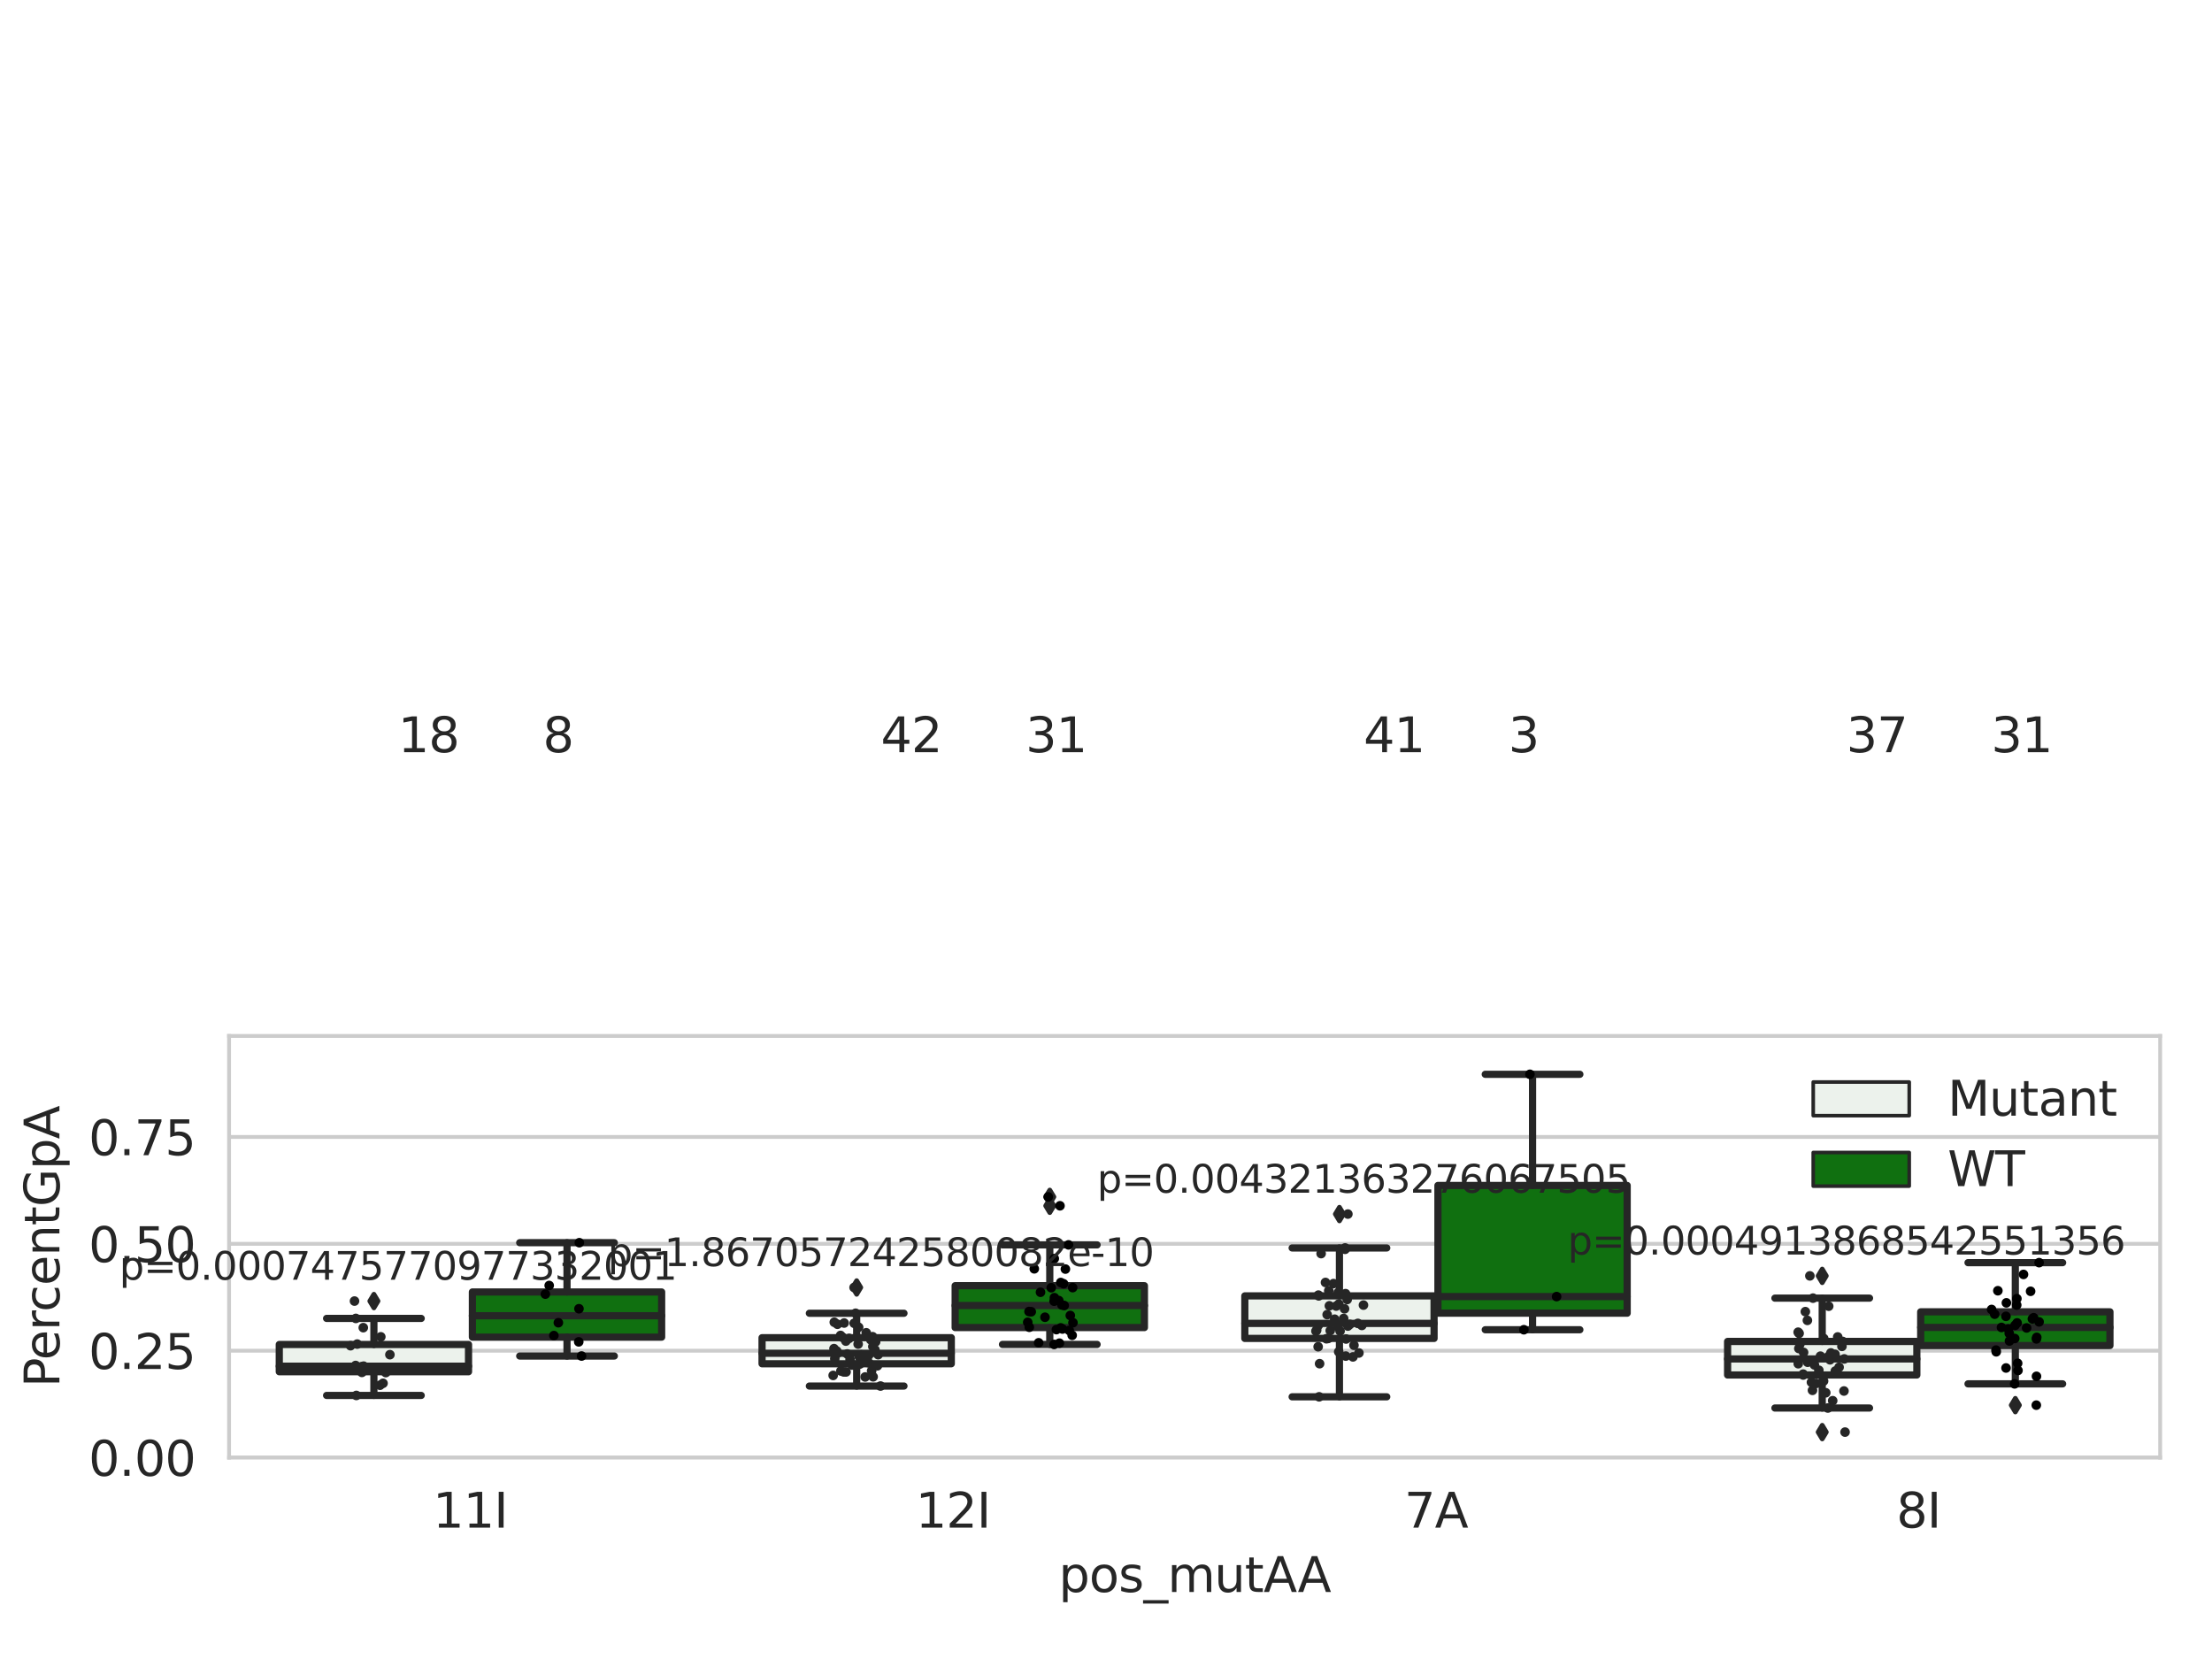 <?xml version="1.0" encoding="utf-8" standalone="no"?>
<!DOCTYPE svg PUBLIC "-//W3C//DTD SVG 1.1//EN"
  "http://www.w3.org/Graphics/SVG/1.1/DTD/svg11.dtd">
<svg xmlns:xlink="http://www.w3.org/1999/xlink" width="460.8pt" height="345.6pt" viewBox="0 0 460.8 345.6" xmlns="http://www.w3.org/2000/svg" version="1.1">
 <defs>
  <style type="text/css">*{stroke-linejoin: round; stroke-linecap: butt}</style>
 </defs>
 <g id="figure_1">
  <g id="patch_1">
   <path d="M 0 345.6 
L 460.8 345.6 
L 460.8 0 
L 0 0 
z
" style="fill: #ffffff"/>
  </g>
  <g id="axes_1">
   <g id="patch_2">
    <path d="M 47.72 303.64 
L 450 303.64 
L 450 215.812 
L 47.72 215.812 
z
" style="fill: #ffffff"/>
   </g>
   <g id="matplotlib.axis_1">
    <g id="xtick_1">
     <g id="text_1">
      <!-- 11I -->
      <g style="fill: #262626" transform="translate(90.168 318.238) scale(0.1 -0.1)">
       <defs>
        <path id="DejaVuSans-31" d="M 794 531 
L 1825 531 
L 1825 4091 
L 703 3866 
L 703 4441 
L 1819 4666 
L 2450 4666 
L 2450 531 
L 3481 531 
L 3481 0 
L 794 0 
L 794 531 
z
" transform="scale(0.016)"/>
        <path id="DejaVuSans-49" d="M 628 4666 
L 1259 4666 
L 1259 0 
L 628 0 
L 628 4666 
z
" transform="scale(0.016)"/>
       </defs>
       <use xlink:href="#DejaVuSans-31"/>
       <use xlink:href="#DejaVuSans-31" x="63.623"/>
       <use xlink:href="#DejaVuSans-49" x="127.246"/>
      </g>
     </g>
    </g>
    <g id="xtick_2">
     <g id="text_2">
      <!-- 12I -->
      <g style="fill: #262626" transform="translate(190.738 318.238) scale(0.1 -0.1)">
       <defs>
        <path id="DejaVuSans-32" d="M 1228 531 
L 3431 531 
L 3431 0 
L 469 0 
L 469 531 
Q 828 903 1448 1529 
Q 2069 2156 2228 2338 
Q 2531 2678 2651 2914 
Q 2772 3150 2772 3378 
Q 2772 3750 2511 3984 
Q 2250 4219 1831 4219 
Q 1534 4219 1204 4116 
Q 875 4013 500 3803 
L 500 4441 
Q 881 4594 1212 4672 
Q 1544 4750 1819 4750 
Q 2544 4750 2975 4387 
Q 3406 4025 3406 3419 
Q 3406 3131 3298 2873 
Q 3191 2616 2906 2266 
Q 2828 2175 2409 1742 
Q 1991 1309 1228 531 
z
" transform="scale(0.016)"/>
       </defs>
       <use xlink:href="#DejaVuSans-31"/>
       <use xlink:href="#DejaVuSans-32" x="63.623"/>
       <use xlink:href="#DejaVuSans-49" x="127.246"/>
      </g>
     </g>
    </g>
    <g id="xtick_3">
     <g id="text_3">
      <!-- 7A -->
      <g style="fill: #262626" transform="translate(292.543 318.238) scale(0.1 -0.1)">
       <defs>
        <path id="DejaVuSans-37" d="M 525 4666 
L 3525 4666 
L 3525 4397 
L 1831 0 
L 1172 0 
L 2766 4134 
L 525 4134 
L 525 4666 
z
" transform="scale(0.016)"/>
        <path id="DejaVuSans-41" d="M 2188 4044 
L 1331 1722 
L 3047 1722 
L 2188 4044 
z
M 1831 4666 
L 2547 4666 
L 4325 0 
L 3669 0 
L 3244 1197 
L 1141 1197 
L 716 0 
L 50 0 
L 1831 4666 
z
" transform="scale(0.016)"/>
       </defs>
       <use xlink:href="#DejaVuSans-37"/>
       <use xlink:href="#DejaVuSans-41" x="63.623"/>
      </g>
     </g>
    </g>
    <g id="xtick_4">
     <g id="text_4">
      <!-- 8I -->
      <g style="fill: #262626" transform="translate(395.059 318.238) scale(0.1 -0.1)">
       <defs>
        <path id="DejaVuSans-38" d="M 2034 2216 
Q 1584 2216 1326 1975 
Q 1069 1734 1069 1313 
Q 1069 891 1326 650 
Q 1584 409 2034 409 
Q 2484 409 2743 651 
Q 3003 894 3003 1313 
Q 3003 1734 2745 1975 
Q 2488 2216 2034 2216 
z
M 1403 2484 
Q 997 2584 770 2862 
Q 544 3141 544 3541 
Q 544 4100 942 4425 
Q 1341 4750 2034 4750 
Q 2731 4750 3128 4425 
Q 3525 4100 3525 3541 
Q 3525 3141 3298 2862 
Q 3072 2584 2669 2484 
Q 3125 2378 3379 2068 
Q 3634 1759 3634 1313 
Q 3634 634 3220 271 
Q 2806 -91 2034 -91 
Q 1263 -91 848 271 
Q 434 634 434 1313 
Q 434 1759 690 2068 
Q 947 2378 1403 2484 
z
M 1172 3481 
Q 1172 3119 1398 2916 
Q 1625 2713 2034 2713 
Q 2441 2713 2670 2916 
Q 2900 3119 2900 3481 
Q 2900 3844 2670 4047 
Q 2441 4250 2034 4250 
Q 1625 4250 1398 4047 
Q 1172 3844 1172 3481 
z
" transform="scale(0.016)"/>
       </defs>
       <use xlink:href="#DejaVuSans-38"/>
       <use xlink:href="#DejaVuSans-49" x="63.623"/>
      </g>
     </g>
    </g>
    <g id="text_5">
     <!-- pos_mutAA -->
     <g style="fill: #262626" transform="translate(220.544 331.638) scale(0.1 -0.1)">
      <defs>
       <path id="DejaVuSans-70" d="M 1159 525 
L 1159 -1331 
L 581 -1331 
L 581 3500 
L 1159 3500 
L 1159 2969 
Q 1341 3281 1617 3432 
Q 1894 3584 2278 3584 
Q 2916 3584 3314 3078 
Q 3713 2572 3713 1747 
Q 3713 922 3314 415 
Q 2916 -91 2278 -91 
Q 1894 -91 1617 61 
Q 1341 213 1159 525 
z
M 3116 1747 
Q 3116 2381 2855 2742 
Q 2594 3103 2138 3103 
Q 1681 3103 1420 2742 
Q 1159 2381 1159 1747 
Q 1159 1113 1420 752 
Q 1681 391 2138 391 
Q 2594 391 2855 752 
Q 3116 1113 3116 1747 
z
" transform="scale(0.016)"/>
       <path id="DejaVuSans-6f" d="M 1959 3097 
Q 1497 3097 1228 2736 
Q 959 2375 959 1747 
Q 959 1119 1226 758 
Q 1494 397 1959 397 
Q 2419 397 2687 759 
Q 2956 1122 2956 1747 
Q 2956 2369 2687 2733 
Q 2419 3097 1959 3097 
z
M 1959 3584 
Q 2709 3584 3137 3096 
Q 3566 2609 3566 1747 
Q 3566 888 3137 398 
Q 2709 -91 1959 -91 
Q 1206 -91 779 398 
Q 353 888 353 1747 
Q 353 2609 779 3096 
Q 1206 3584 1959 3584 
z
" transform="scale(0.016)"/>
       <path id="DejaVuSans-73" d="M 2834 3397 
L 2834 2853 
Q 2591 2978 2328 3040 
Q 2066 3103 1784 3103 
Q 1356 3103 1142 2972 
Q 928 2841 928 2578 
Q 928 2378 1081 2264 
Q 1234 2150 1697 2047 
L 1894 2003 
Q 2506 1872 2764 1633 
Q 3022 1394 3022 966 
Q 3022 478 2636 193 
Q 2250 -91 1575 -91 
Q 1294 -91 989 -36 
Q 684 19 347 128 
L 347 722 
Q 666 556 975 473 
Q 1284 391 1588 391 
Q 1994 391 2212 530 
Q 2431 669 2431 922 
Q 2431 1156 2273 1281 
Q 2116 1406 1581 1522 
L 1381 1569 
Q 847 1681 609 1914 
Q 372 2147 372 2553 
Q 372 3047 722 3315 
Q 1072 3584 1716 3584 
Q 2034 3584 2315 3537 
Q 2597 3491 2834 3397 
z
" transform="scale(0.016)"/>
       <path id="DejaVuSans-5f" d="M 3263 -1063 
L 3263 -1509 
L -63 -1509 
L -63 -1063 
L 3263 -1063 
z
" transform="scale(0.016)"/>
       <path id="DejaVuSans-6d" d="M 3328 2828 
Q 3544 3216 3844 3400 
Q 4144 3584 4550 3584 
Q 5097 3584 5394 3201 
Q 5691 2819 5691 2113 
L 5691 0 
L 5113 0 
L 5113 2094 
Q 5113 2597 4934 2840 
Q 4756 3084 4391 3084 
Q 3944 3084 3684 2787 
Q 3425 2491 3425 1978 
L 3425 0 
L 2847 0 
L 2847 2094 
Q 2847 2600 2669 2842 
Q 2491 3084 2119 3084 
Q 1678 3084 1418 2786 
Q 1159 2488 1159 1978 
L 1159 0 
L 581 0 
L 581 3500 
L 1159 3500 
L 1159 2956 
Q 1356 3278 1631 3431 
Q 1906 3584 2284 3584 
Q 2666 3584 2933 3390 
Q 3200 3197 3328 2828 
z
" transform="scale(0.016)"/>
       <path id="DejaVuSans-75" d="M 544 1381 
L 544 3500 
L 1119 3500 
L 1119 1403 
Q 1119 906 1312 657 
Q 1506 409 1894 409 
Q 2359 409 2629 706 
Q 2900 1003 2900 1516 
L 2900 3500 
L 3475 3500 
L 3475 0 
L 2900 0 
L 2900 538 
Q 2691 219 2414 64 
Q 2138 -91 1772 -91 
Q 1169 -91 856 284 
Q 544 659 544 1381 
z
M 1991 3584 
L 1991 3584 
z
" transform="scale(0.016)"/>
       <path id="DejaVuSans-74" d="M 1172 4494 
L 1172 3500 
L 2356 3500 
L 2356 3053 
L 1172 3053 
L 1172 1153 
Q 1172 725 1289 603 
Q 1406 481 1766 481 
L 2356 481 
L 2356 0 
L 1766 0 
Q 1100 0 847 248 
Q 594 497 594 1153 
L 594 3053 
L 172 3053 
L 172 3500 
L 594 3500 
L 594 4494 
L 1172 4494 
z
" transform="scale(0.016)"/>
      </defs>
      <use xlink:href="#DejaVuSans-70"/>
      <use xlink:href="#DejaVuSans-6f" x="63.477"/>
      <use xlink:href="#DejaVuSans-73" x="124.658"/>
      <use xlink:href="#DejaVuSans-5f" x="176.758"/>
      <use xlink:href="#DejaVuSans-6d" x="226.758"/>
      <use xlink:href="#DejaVuSans-75" x="324.17"/>
      <use xlink:href="#DejaVuSans-74" x="387.549"/>
      <use xlink:href="#DejaVuSans-41" x="426.758"/>
      <use xlink:href="#DejaVuSans-41" x="497.916"/>
     </g>
    </g>
   </g>
   <g id="matplotlib.axis_2">
    <g id="ytick_1">
     <g id="line2d_1">
      <path d="M 47.72 303.64 
L 450 303.64 
" clip-path="url(#peacf61b65c)" style="fill: none; stroke: #cccccc; stroke-width: 0.8; stroke-linecap: round"/>
     </g>
     <g id="text_6">
      <!-- 0.00 -->
      <g style="fill: #262626" transform="translate(18.454 307.439) scale(0.1 -0.1)">
       <defs>
        <path id="DejaVuSans-30" d="M 2034 4250 
Q 1547 4250 1301 3770 
Q 1056 3291 1056 2328 
Q 1056 1369 1301 889 
Q 1547 409 2034 409 
Q 2525 409 2770 889 
Q 3016 1369 3016 2328 
Q 3016 3291 2770 3770 
Q 2525 4250 2034 4250 
z
M 2034 4750 
Q 2819 4750 3233 4129 
Q 3647 3509 3647 2328 
Q 3647 1150 3233 529 
Q 2819 -91 2034 -91 
Q 1250 -91 836 529 
Q 422 1150 422 2328 
Q 422 3509 836 4129 
Q 1250 4750 2034 4750 
z
" transform="scale(0.016)"/>
        <path id="DejaVuSans-2e" d="M 684 794 
L 1344 794 
L 1344 0 
L 684 0 
L 684 794 
z
" transform="scale(0.016)"/>
       </defs>
       <use xlink:href="#DejaVuSans-30"/>
       <use xlink:href="#DejaVuSans-2e" x="63.623"/>
       <use xlink:href="#DejaVuSans-30" x="95.41"/>
       <use xlink:href="#DejaVuSans-30" x="159.033"/>
      </g>
     </g>
    </g>
    <g id="ytick_2">
     <g id="line2d_2">
      <path d="M 47.72 281.376 
L 450 281.376 
" clip-path="url(#peacf61b65c)" style="fill: none; stroke: #cccccc; stroke-width: 0.8; stroke-linecap: round"/>
     </g>
     <g id="text_7">
      <!-- 0.25 -->
      <g style="fill: #262626" transform="translate(18.454 285.176) scale(0.1 -0.1)">
       <defs>
        <path id="DejaVuSans-35" d="M 691 4666 
L 3169 4666 
L 3169 4134 
L 1269 4134 
L 1269 2991 
Q 1406 3038 1543 3061 
Q 1681 3084 1819 3084 
Q 2600 3084 3056 2656 
Q 3513 2228 3513 1497 
Q 3513 744 3044 326 
Q 2575 -91 1722 -91 
Q 1428 -91 1123 -41 
Q 819 9 494 109 
L 494 744 
Q 775 591 1075 516 
Q 1375 441 1709 441 
Q 2250 441 2565 725 
Q 2881 1009 2881 1497 
Q 2881 1984 2565 2268 
Q 2250 2553 1709 2553 
Q 1456 2553 1204 2497 
Q 953 2441 691 2322 
L 691 4666 
z
" transform="scale(0.016)"/>
       </defs>
       <use xlink:href="#DejaVuSans-30"/>
       <use xlink:href="#DejaVuSans-2e" x="63.623"/>
       <use xlink:href="#DejaVuSans-32" x="95.41"/>
       <use xlink:href="#DejaVuSans-35" x="159.033"/>
      </g>
     </g>
    </g>
    <g id="ytick_3">
     <g id="line2d_3">
      <path d="M 47.72 259.113 
L 450 259.113 
" clip-path="url(#peacf61b65c)" style="fill: none; stroke: #cccccc; stroke-width: 0.8; stroke-linecap: round"/>
     </g>
     <g id="text_8">
      <!-- 0.50 -->
      <g style="fill: #262626" transform="translate(18.454 262.912) scale(0.1 -0.1)">
       <use xlink:href="#DejaVuSans-30"/>
       <use xlink:href="#DejaVuSans-2e" x="63.623"/>
       <use xlink:href="#DejaVuSans-35" x="95.41"/>
       <use xlink:href="#DejaVuSans-30" x="159.033"/>
      </g>
     </g>
    </g>
    <g id="ytick_4">
     <g id="line2d_4">
      <path d="M 47.72 236.849 
L 450 236.849 
" clip-path="url(#peacf61b65c)" style="fill: none; stroke: #cccccc; stroke-width: 0.8; stroke-linecap: round"/>
     </g>
     <g id="text_9">
      <!-- 0.75 -->
      <g style="fill: #262626" transform="translate(18.454 240.648) scale(0.1 -0.1)">
       <use xlink:href="#DejaVuSans-30"/>
       <use xlink:href="#DejaVuSans-2e" x="63.623"/>
       <use xlink:href="#DejaVuSans-37" x="95.41"/>
       <use xlink:href="#DejaVuSans-35" x="159.033"/>
      </g>
     </g>
    </g>
    <g id="text_10">
     <!-- PercentGpA -->
     <g style="fill: #262626" transform="translate(12.375 289.002) rotate(-90) scale(0.1 -0.1)">
      <defs>
       <path id="DejaVuSans-50" d="M 1259 4147 
L 1259 2394 
L 2053 2394 
Q 2494 2394 2734 2622 
Q 2975 2850 2975 3272 
Q 2975 3691 2734 3919 
Q 2494 4147 2053 4147 
L 1259 4147 
z
M 628 4666 
L 2053 4666 
Q 2838 4666 3239 4311 
Q 3641 3956 3641 3272 
Q 3641 2581 3239 2228 
Q 2838 1875 2053 1875 
L 1259 1875 
L 1259 0 
L 628 0 
L 628 4666 
z
" transform="scale(0.016)"/>
       <path id="DejaVuSans-65" d="M 3597 1894 
L 3597 1613 
L 953 1613 
Q 991 1019 1311 708 
Q 1631 397 2203 397 
Q 2534 397 2845 478 
Q 3156 559 3463 722 
L 3463 178 
Q 3153 47 2828 -22 
Q 2503 -91 2169 -91 
Q 1331 -91 842 396 
Q 353 884 353 1716 
Q 353 2575 817 3079 
Q 1281 3584 2069 3584 
Q 2775 3584 3186 3129 
Q 3597 2675 3597 1894 
z
M 3022 2063 
Q 3016 2534 2758 2815 
Q 2500 3097 2075 3097 
Q 1594 3097 1305 2825 
Q 1016 2553 972 2059 
L 3022 2063 
z
" transform="scale(0.016)"/>
       <path id="DejaVuSans-72" d="M 2631 2963 
Q 2534 3019 2420 3045 
Q 2306 3072 2169 3072 
Q 1681 3072 1420 2755 
Q 1159 2438 1159 1844 
L 1159 0 
L 581 0 
L 581 3500 
L 1159 3500 
L 1159 2956 
Q 1341 3275 1631 3429 
Q 1922 3584 2338 3584 
Q 2397 3584 2469 3576 
Q 2541 3569 2628 3553 
L 2631 2963 
z
" transform="scale(0.016)"/>
       <path id="DejaVuSans-63" d="M 3122 3366 
L 3122 2828 
Q 2878 2963 2633 3030 
Q 2388 3097 2138 3097 
Q 1578 3097 1268 2742 
Q 959 2388 959 1747 
Q 959 1106 1268 751 
Q 1578 397 2138 397 
Q 2388 397 2633 464 
Q 2878 531 3122 666 
L 3122 134 
Q 2881 22 2623 -34 
Q 2366 -91 2075 -91 
Q 1284 -91 818 406 
Q 353 903 353 1747 
Q 353 2603 823 3093 
Q 1294 3584 2113 3584 
Q 2378 3584 2631 3529 
Q 2884 3475 3122 3366 
z
" transform="scale(0.016)"/>
       <path id="DejaVuSans-6e" d="M 3513 2113 
L 3513 0 
L 2938 0 
L 2938 2094 
Q 2938 2591 2744 2837 
Q 2550 3084 2163 3084 
Q 1697 3084 1428 2787 
Q 1159 2491 1159 1978 
L 1159 0 
L 581 0 
L 581 3500 
L 1159 3500 
L 1159 2956 
Q 1366 3272 1645 3428 
Q 1925 3584 2291 3584 
Q 2894 3584 3203 3211 
Q 3513 2838 3513 2113 
z
" transform="scale(0.016)"/>
       <path id="DejaVuSans-47" d="M 3809 666 
L 3809 1919 
L 2778 1919 
L 2778 2438 
L 4434 2438 
L 4434 434 
Q 4069 175 3628 42 
Q 3188 -91 2688 -91 
Q 1594 -91 976 548 
Q 359 1188 359 2328 
Q 359 3472 976 4111 
Q 1594 4750 2688 4750 
Q 3144 4750 3555 4637 
Q 3966 4525 4313 4306 
L 4313 3634 
Q 3963 3931 3569 4081 
Q 3175 4231 2741 4231 
Q 1884 4231 1454 3753 
Q 1025 3275 1025 2328 
Q 1025 1384 1454 906 
Q 1884 428 2741 428 
Q 3075 428 3337 486 
Q 3600 544 3809 666 
z
" transform="scale(0.016)"/>
      </defs>
      <use xlink:href="#DejaVuSans-50"/>
      <use xlink:href="#DejaVuSans-65" x="56.678"/>
      <use xlink:href="#DejaVuSans-72" x="118.201"/>
      <use xlink:href="#DejaVuSans-63" x="157.064"/>
      <use xlink:href="#DejaVuSans-65" x="212.045"/>
      <use xlink:href="#DejaVuSans-6e" x="273.568"/>
      <use xlink:href="#DejaVuSans-74" x="336.947"/>
      <use xlink:href="#DejaVuSans-47" x="376.156"/>
      <use xlink:href="#DejaVuSans-70" x="453.646"/>
      <use xlink:href="#DejaVuSans-41" x="517.123"/>
     </g>
    </g>
   </g>
   <g id="patch_3">
    <path d="M 58.179 285.76 
L 97.603 285.76 
L 97.603 280.08 
L 58.179 280.08 
L 58.179 285.76 
z
" clip-path="url(#peacf61b65c)" style="fill: #ecf2ec; stroke: #262626; stroke-width: 1.5; stroke-linejoin: miter"/>
   </g>
   <g id="patch_4">
    <path d="M 98.407 278.552 
L 137.831 278.552 
L 137.831 269.14 
L 98.407 269.14 
L 98.407 278.552 
z
" clip-path="url(#peacf61b65c)" style="fill: #107010; stroke: #262626; stroke-width: 1.5; stroke-linejoin: miter"/>
   </g>
   <g id="patch_5">
    <path d="M 158.749 284.097 
L 198.173 284.097 
L 198.173 278.669 
L 158.749 278.669 
L 158.749 284.097 
z
" clip-path="url(#peacf61b65c)" style="fill: #ecf2ec; stroke: #262626; stroke-width: 1.5; stroke-linejoin: miter"/>
   </g>
   <g id="patch_6">
    <path d="M 198.977 276.557 
L 238.401 276.557 
L 238.401 267.832 
L 198.977 267.832 
L 198.977 276.557 
z
" clip-path="url(#peacf61b65c)" style="fill: #107010; stroke: #262626; stroke-width: 1.5; stroke-linejoin: miter"/>
   </g>
   <g id="patch_7">
    <path d="M 259.319 278.82 
L 298.743 278.82 
L 298.743 269.957 
L 259.319 269.957 
L 259.319 278.82 
z
" clip-path="url(#peacf61b65c)" style="fill: #ecf2ec; stroke: #262626; stroke-width: 1.5; stroke-linejoin: miter"/>
   </g>
   <g id="patch_8">
    <path d="M 299.547 273.556 
L 338.971 273.556 
L 338.971 246.95 
L 299.547 246.95 
L 299.547 273.556 
z
" clip-path="url(#peacf61b65c)" style="fill: #107010; stroke: #262626; stroke-width: 1.5; stroke-linejoin: miter"/>
   </g>
   <g id="patch_9">
    <path d="M 359.889 286.438 
L 399.313 286.438 
L 399.313 279.447 
L 359.889 279.447 
L 359.889 286.438 
z
" clip-path="url(#peacf61b65c)" style="fill: #ecf2ec; stroke: #262626; stroke-width: 1.5; stroke-linejoin: miter"/>
   </g>
   <g id="patch_10">
    <path d="M 400.117 280.299 
L 439.541 280.299 
L 439.541 273.278 
L 400.117 273.278 
L 400.117 280.299 
z
" clip-path="url(#peacf61b65c)" style="fill: #107010; stroke: #262626; stroke-width: 1.5; stroke-linejoin: miter"/>
   </g>
   <g id="patch_11">
    <path d="M 98.005 303.64 
L 98.005 303.64 
L 98.005 303.64 
L 98.005 303.64 
z
" clip-path="url(#peacf61b65c)" style="fill: #ecf2ec; stroke: #262626; stroke-width: 0.75; stroke-linejoin: miter"/>
   </g>
   <g id="patch_12">
    <path d="M 98.005 303.64 
L 98.005 303.64 
L 98.005 303.64 
L 98.005 303.64 
z
" clip-path="url(#peacf61b65c)" style="fill: #107010; stroke: #262626; stroke-width: 0.75; stroke-linejoin: miter"/>
   </g>
   <g id="PathCollection_1"/>
   <g id="PathCollection_2"/>
   <g id="line2d_5">
    <path d="M 77.891 285.76 
L 77.891 290.694 
" clip-path="url(#peacf61b65c)" style="fill: none; stroke: #262626; stroke-width: 1.5; stroke-linecap: round"/>
   </g>
   <g id="line2d_6">
    <path d="M 77.891 280.08 
L 77.891 274.65 
" clip-path="url(#peacf61b65c)" style="fill: none; stroke: #262626; stroke-width: 1.5; stroke-linecap: round"/>
   </g>
   <g id="line2d_7">
    <path d="M 68.035 290.694 
L 87.747 290.694 
" clip-path="url(#peacf61b65c)" style="fill: none; stroke: #262626; stroke-width: 1.5; stroke-linecap: round"/>
   </g>
   <g id="line2d_8">
    <path d="M 68.035 274.65 
L 87.747 274.65 
" clip-path="url(#peacf61b65c)" style="fill: none; stroke: #262626; stroke-width: 1.5; stroke-linecap: round"/>
   </g>
   <g id="line2d_9">
    <defs>
     <path id="m07df74355b" d="M -0 1.414 
L 0.849 0 
L 0 -1.414 
L -0.849 -0 
z
" style="stroke: #262626; stroke-linejoin: miter"/>
    </defs>
    <g clip-path="url(#peacf61b65c)">
     <use xlink:href="#m07df74355b" x="77.891" y="271.037" style="fill: #262626; stroke: #262626; stroke-linejoin: miter"/>
    </g>
   </g>
   <g id="line2d_10">
    <path d="M 118.119 278.552 
L 118.119 282.485 
" clip-path="url(#peacf61b65c)" style="fill: none; stroke: #262626; stroke-width: 1.5; stroke-linecap: round"/>
   </g>
   <g id="line2d_11">
    <path d="M 118.119 269.14 
L 118.119 258.876 
" clip-path="url(#peacf61b65c)" style="fill: none; stroke: #262626; stroke-width: 1.5; stroke-linecap: round"/>
   </g>
   <g id="line2d_12">
    <path d="M 108.263 282.485 
L 127.975 282.485 
" clip-path="url(#peacf61b65c)" style="fill: none; stroke: #262626; stroke-width: 1.5; stroke-linecap: round"/>
   </g>
   <g id="line2d_13">
    <path d="M 108.263 258.876 
L 127.975 258.876 
" clip-path="url(#peacf61b65c)" style="fill: none; stroke: #262626; stroke-width: 1.5; stroke-linecap: round"/>
   </g>
   <g id="line2d_14"/>
   <g id="line2d_15">
    <path d="M 178.461 284.097 
L 178.461 288.738 
" clip-path="url(#peacf61b65c)" style="fill: none; stroke: #262626; stroke-width: 1.5; stroke-linecap: round"/>
   </g>
   <g id="line2d_16">
    <path d="M 178.461 278.669 
L 178.461 273.575 
" clip-path="url(#peacf61b65c)" style="fill: none; stroke: #262626; stroke-width: 1.5; stroke-linecap: round"/>
   </g>
   <g id="line2d_17">
    <path d="M 168.605 288.738 
L 188.317 288.738 
" clip-path="url(#peacf61b65c)" style="fill: none; stroke: #262626; stroke-width: 1.5; stroke-linecap: round"/>
   </g>
   <g id="line2d_18">
    <path d="M 168.605 273.575 
L 188.317 273.575 
" clip-path="url(#peacf61b65c)" style="fill: none; stroke: #262626; stroke-width: 1.5; stroke-linecap: round"/>
   </g>
   <g id="line2d_19">
    <g clip-path="url(#peacf61b65c)">
     <use xlink:href="#m07df74355b" x="178.461" y="268.207" style="fill: #262626; stroke: #262626; stroke-linejoin: miter"/>
    </g>
   </g>
   <g id="line2d_20">
    <path d="M 218.689 276.557 
L 218.689 280.068 
" clip-path="url(#peacf61b65c)" style="fill: none; stroke: #262626; stroke-width: 1.5; stroke-linecap: round"/>
   </g>
   <g id="line2d_21">
    <path d="M 218.689 267.832 
L 218.689 259.33 
" clip-path="url(#peacf61b65c)" style="fill: none; stroke: #262626; stroke-width: 1.5; stroke-linecap: round"/>
   </g>
   <g id="line2d_22">
    <path d="M 208.833 280.068 
L 228.545 280.068 
" clip-path="url(#peacf61b65c)" style="fill: none; stroke: #262626; stroke-width: 1.5; stroke-linecap: round"/>
   </g>
   <g id="line2d_23">
    <path d="M 208.833 259.33 
L 228.545 259.33 
" clip-path="url(#peacf61b65c)" style="fill: none; stroke: #262626; stroke-width: 1.5; stroke-linecap: round"/>
   </g>
   <g id="line2d_24">
    <g clip-path="url(#peacf61b65c)">
     <use xlink:href="#m07df74355b" x="218.689" y="251.186" style="fill: #262626; stroke: #262626; stroke-linejoin: miter"/>
     <use xlink:href="#m07df74355b" x="218.689" y="249.334" style="fill: #262626; stroke: #262626; stroke-linejoin: miter"/>
    </g>
   </g>
   <g id="line2d_25">
    <path d="M 279.031 278.82 
L 279.031 290.982 
" clip-path="url(#peacf61b65c)" style="fill: none; stroke: #262626; stroke-width: 1.5; stroke-linecap: round"/>
   </g>
   <g id="line2d_26">
    <path d="M 279.031 269.957 
L 279.031 259.972 
" clip-path="url(#peacf61b65c)" style="fill: none; stroke: #262626; stroke-width: 1.5; stroke-linecap: round"/>
   </g>
   <g id="line2d_27">
    <path d="M 269.175 290.982 
L 288.887 290.982 
" clip-path="url(#peacf61b65c)" style="fill: none; stroke: #262626; stroke-width: 1.5; stroke-linecap: round"/>
   </g>
   <g id="line2d_28">
    <path d="M 269.175 259.972 
L 288.887 259.972 
" clip-path="url(#peacf61b65c)" style="fill: none; stroke: #262626; stroke-width: 1.5; stroke-linecap: round"/>
   </g>
   <g id="line2d_29">
    <g clip-path="url(#peacf61b65c)">
     <use xlink:href="#m07df74355b" x="279.031" y="252.912" style="fill: #262626; stroke: #262626; stroke-linejoin: miter"/>
    </g>
   </g>
   <g id="line2d_30">
    <path d="M 319.259 273.556 
L 319.259 277.009 
" clip-path="url(#peacf61b65c)" style="fill: none; stroke: #262626; stroke-width: 1.5; stroke-linecap: round"/>
   </g>
   <g id="line2d_31">
    <path d="M 319.259 246.95 
L 319.259 223.796 
" clip-path="url(#peacf61b65c)" style="fill: none; stroke: #262626; stroke-width: 1.5; stroke-linecap: round"/>
   </g>
   <g id="line2d_32">
    <path d="M 309.403 277.009 
L 329.115 277.009 
" clip-path="url(#peacf61b65c)" style="fill: none; stroke: #262626; stroke-width: 1.5; stroke-linecap: round"/>
   </g>
   <g id="line2d_33">
    <path d="M 309.403 223.796 
L 329.115 223.796 
" clip-path="url(#peacf61b65c)" style="fill: none; stroke: #262626; stroke-width: 1.5; stroke-linecap: round"/>
   </g>
   <g id="line2d_34"/>
   <g id="line2d_35">
    <path d="M 379.601 286.438 
L 379.601 293.317 
" clip-path="url(#peacf61b65c)" style="fill: none; stroke: #262626; stroke-width: 1.5; stroke-linecap: round"/>
   </g>
   <g id="line2d_36">
    <path d="M 379.601 279.447 
L 379.601 270.426 
" clip-path="url(#peacf61b65c)" style="fill: none; stroke: #262626; stroke-width: 1.5; stroke-linecap: round"/>
   </g>
   <g id="line2d_37">
    <path d="M 369.745 293.317 
L 389.457 293.317 
" clip-path="url(#peacf61b65c)" style="fill: none; stroke: #262626; stroke-width: 1.5; stroke-linecap: round"/>
   </g>
   <g id="line2d_38">
    <path d="M 369.745 270.426 
L 389.457 270.426 
" clip-path="url(#peacf61b65c)" style="fill: none; stroke: #262626; stroke-width: 1.5; stroke-linecap: round"/>
   </g>
   <g id="line2d_39">
    <g clip-path="url(#peacf61b65c)">
     <use xlink:href="#m07df74355b" x="379.601" y="298.332" style="fill: #262626; stroke: #262626; stroke-linejoin: miter"/>
     <use xlink:href="#m07df74355b" x="379.601" y="265.789" style="fill: #262626; stroke: #262626; stroke-linejoin: miter"/>
    </g>
   </g>
   <g id="line2d_40">
    <path d="M 419.829 280.299 
L 419.829 288.282 
" clip-path="url(#peacf61b65c)" style="fill: none; stroke: #262626; stroke-width: 1.5; stroke-linecap: round"/>
   </g>
   <g id="line2d_41">
    <path d="M 419.829 273.278 
L 419.829 263.035 
" clip-path="url(#peacf61b65c)" style="fill: none; stroke: #262626; stroke-width: 1.5; stroke-linecap: round"/>
   </g>
   <g id="line2d_42">
    <path d="M 409.973 288.282 
L 429.685 288.282 
" clip-path="url(#peacf61b65c)" style="fill: none; stroke: #262626; stroke-width: 1.5; stroke-linecap: round"/>
   </g>
   <g id="line2d_43">
    <path d="M 409.973 263.035 
L 429.685 263.035 
" clip-path="url(#peacf61b65c)" style="fill: none; stroke: #262626; stroke-width: 1.5; stroke-linecap: round"/>
   </g>
   <g id="line2d_44">
    <g clip-path="url(#peacf61b65c)">
     <use xlink:href="#m07df74355b" x="419.829" y="292.719" style="fill: #262626; stroke: #262626; stroke-linejoin: miter"/>
    </g>
   </g>
   <g id="line2d_45">
    <path d="M 58.179 284.6 
L 97.603 284.6 
" clip-path="url(#peacf61b65c)" style="fill: none; stroke: #262626; stroke-width: 1.5; stroke-linecap: round"/>
   </g>
   <g id="line2d_46">
    <path d="M 98.407 274.09 
L 137.831 274.09 
" clip-path="url(#peacf61b65c)" style="fill: none; stroke: #262626; stroke-width: 1.5; stroke-linecap: round"/>
   </g>
   <g id="line2d_47">
    <path d="M 158.749 281.91 
L 198.173 281.91 
" clip-path="url(#peacf61b65c)" style="fill: none; stroke: #262626; stroke-width: 1.5; stroke-linecap: round"/>
   </g>
   <g id="line2d_48">
    <path d="M 198.977 271.964 
L 238.401 271.964 
" clip-path="url(#peacf61b65c)" style="fill: none; stroke: #262626; stroke-width: 1.5; stroke-linecap: round"/>
   </g>
   <g id="line2d_49">
    <path d="M 259.319 275.687 
L 298.743 275.687 
" clip-path="url(#peacf61b65c)" style="fill: none; stroke: #262626; stroke-width: 1.5; stroke-linecap: round"/>
   </g>
   <g id="line2d_50">
    <path d="M 299.547 270.103 
L 338.971 270.103 
" clip-path="url(#peacf61b65c)" style="fill: none; stroke: #262626; stroke-width: 1.5; stroke-linecap: round"/>
   </g>
   <g id="line2d_51">
    <path d="M 359.889 283.086 
L 399.313 283.086 
" clip-path="url(#peacf61b65c)" style="fill: none; stroke: #262626; stroke-width: 1.5; stroke-linecap: round"/>
   </g>
   <g id="line2d_52">
    <path d="M 400.117 276.531 
L 439.541 276.531 
" clip-path="url(#peacf61b65c)" style="fill: none; stroke: #262626; stroke-width: 1.5; stroke-linecap: round"/>
   </g>
   <g id="patch_13">
    <path d="M 47.72 303.64 
L 47.72 215.812 
" style="fill: none; stroke: #cccccc; stroke-width: 0.8; stroke-linejoin: miter; stroke-linecap: square"/>
   </g>
   <g id="patch_14">
    <path d="M 450 303.64 
L 450 215.812 
" style="fill: none; stroke: #cccccc; stroke-width: 0.8; stroke-linejoin: miter; stroke-linecap: square"/>
   </g>
   <g id="patch_15">
    <path d="M 47.72 303.64 
L 450 303.64 
" style="fill: none; stroke: #cccccc; stroke-width: 0.8; stroke-linejoin: miter; stroke-linecap: square"/>
   </g>
   <g id="patch_16">
    <path d="M 47.72 215.812 
L 450 215.812 
" style="fill: none; stroke: #cccccc; stroke-width: 0.8; stroke-linejoin: miter; stroke-linecap: square"/>
   </g>
   <g id="PathCollection_3">
    <defs>
     <path id="C0_0_fcbf041f9d" d="M 0 1 
C 0.265 1 0.52 0.895 0.707 0.707 
C 0.895 0.52 1 0.265 1 -0 
C 1 -0.265 0.895 -0.52 0.707 -0.707 
C 0.52 -0.895 0.265 -1 0 -1 
C -0.265 -1 -0.52 -0.895 -0.707 -0.707 
C -0.895 -0.52 -1 -0.265 -1 0 
C -1 0.265 -0.895 0.52 -0.707 0.707 
C -0.52 0.895 -0.265 1 0 1 
z
"/>
    </defs>
    <g clip-path="url(#peacf61b65c)">
     <use xlink:href="#C0_0_fcbf041f9d" x="80.37" y="285.934" style="fill: #262626"/>
    </g>
    <g clip-path="url(#peacf61b65c)">
     <use xlink:href="#C0_0_fcbf041f9d" x="75.752" y="284.595" style="fill: #262626"/>
    </g>
    <g clip-path="url(#peacf61b65c)">
     <use xlink:href="#C0_0_fcbf041f9d" x="81.225" y="282.205" style="fill: #262626"/>
    </g>
    <g clip-path="url(#peacf61b65c)">
     <use xlink:href="#C0_0_fcbf041f9d" x="74.088" y="284.458" style="fill: #262626"/>
    </g>
    <g clip-path="url(#peacf61b65c)">
     <use xlink:href="#C0_0_fcbf041f9d" x="73.315" y="285.357" style="fill: #262626"/>
    </g>
    <g clip-path="url(#peacf61b65c)">
     <use xlink:href="#C0_0_fcbf041f9d" x="75.681" y="276.575" style="fill: #262626"/>
    </g>
    <g clip-path="url(#peacf61b65c)">
     <use xlink:href="#C0_0_fcbf041f9d" x="79.329" y="278.486" style="fill: #262626"/>
    </g>
    <g clip-path="url(#peacf61b65c)">
     <use xlink:href="#C0_0_fcbf041f9d" x="73.849" y="271.037" style="fill: #262626"/>
    </g>
    <g clip-path="url(#peacf61b65c)">
     <use xlink:href="#C0_0_fcbf041f9d" x="79.163" y="288.566" style="fill: #262626"/>
    </g>
    <g clip-path="url(#peacf61b65c)">
     <use xlink:href="#C0_0_fcbf041f9d" x="74.129" y="274.65" style="fill: #262626"/>
    </g>
    <g clip-path="url(#peacf61b65c)">
     <use xlink:href="#C0_0_fcbf041f9d" x="74.234" y="290.694" style="fill: #262626"/>
    </g>
    <g clip-path="url(#peacf61b65c)">
     <use xlink:href="#C0_0_fcbf041f9d" x="75.392" y="285.894" style="fill: #262626"/>
    </g>
    <g clip-path="url(#peacf61b65c)">
     <use xlink:href="#C0_0_fcbf041f9d" x="74.417" y="279.994" style="fill: #262626"/>
    </g>
    <g clip-path="url(#peacf61b65c)">
     <use xlink:href="#C0_0_fcbf041f9d" x="73.025" y="280.337" style="fill: #262626"/>
    </g>
    <g clip-path="url(#peacf61b65c)">
     <use xlink:href="#C0_0_fcbf041f9d" x="74.068" y="284.606" style="fill: #262626"/>
    </g>
    <g clip-path="url(#peacf61b65c)">
     <use xlink:href="#C0_0_fcbf041f9d" x="76.053" y="284.89" style="fill: #262626"/>
    </g>
    <g clip-path="url(#peacf61b65c)">
     <use xlink:href="#C0_0_fcbf041f9d" x="79.792" y="288.165" style="fill: #262626"/>
    </g>
    <g clip-path="url(#peacf61b65c)">
     <use xlink:href="#C0_0_fcbf041f9d" x="75.324" y="284.705" style="fill: #262626"/>
    </g>
   </g>
   <g id="PathCollection_4">
    <defs>
     <path id="C1_0_808f04c546" d="M 0 1 
C 0.265 1 0.52 0.895 0.707 0.707 
C 0.895 0.52 1 0.265 1 -0 
C 1 -0.265 0.895 -0.52 0.707 -0.707 
C 0.52 -0.895 0.265 -1 0 -1 
C -0.265 -1 -0.52 -0.895 -0.707 -0.707 
C -0.895 -0.52 -1 -0.265 -1 0 
C -1 0.265 -0.895 0.52 -0.707 0.707 
C -0.52 0.895 -0.265 1 0 1 
z
"/>
    </defs>
    <g clip-path="url(#peacf61b65c)">
     <use xlink:href="#C1_0_808f04c546" x="120.687" y="258.876"/>
    </g>
    <g clip-path="url(#peacf61b65c)">
     <use xlink:href="#C1_0_808f04c546" x="121.147" y="282.485"/>
    </g>
    <g clip-path="url(#peacf61b65c)">
     <use xlink:href="#C1_0_808f04c546" x="120.562" y="279.533"/>
    </g>
    <g clip-path="url(#peacf61b65c)">
     <use xlink:href="#C1_0_808f04c546" x="116.318" y="275.546"/>
    </g>
    <g clip-path="url(#peacf61b65c)">
     <use xlink:href="#C1_0_808f04c546" x="114.408" y="267.793"/>
    </g>
    <g clip-path="url(#peacf61b65c)">
     <use xlink:href="#C1_0_808f04c546" x="115.381" y="278.225"/>
    </g>
    <g clip-path="url(#peacf61b65c)">
     <use xlink:href="#C1_0_808f04c546" x="120.609" y="272.634"/>
    </g>
    <g clip-path="url(#peacf61b65c)">
     <use xlink:href="#C1_0_808f04c546" x="113.607" y="269.589"/>
    </g>
   </g>
   <g id="PathCollection_5">
    <defs>
     <path id="C2_0_20773f4c2a" d="M 0 1 
C 0.265 1 0.52 0.895 0.707 0.707 
C 0.895 0.52 1 0.265 1 -0 
C 1 -0.265 0.895 -0.52 0.707 -0.707 
C 0.52 -0.895 0.265 -1 0 -1 
C -0.265 -1 -0.52 -0.895 -0.707 -0.707 
C -0.895 -0.52 -1 -0.265 -1 0 
C -1 0.265 -0.895 0.52 -0.707 0.707 
C -0.52 0.895 -0.265 1 0 1 
z
"/>
    </defs>
    <g clip-path="url(#peacf61b65c)">
     <use xlink:href="#C2_0_20773f4c2a" x="180.948" y="282.343" style="fill: #262626"/>
    </g>
    <g clip-path="url(#peacf61b65c)">
     <use xlink:href="#C2_0_20773f4c2a" x="180.963" y="283.893" style="fill: #262626"/>
    </g>
    <g clip-path="url(#peacf61b65c)">
     <use xlink:href="#C2_0_20773f4c2a" x="181.574" y="285.573" style="fill: #262626"/>
    </g>
    <g clip-path="url(#peacf61b65c)">
     <use xlink:href="#C2_0_20773f4c2a" x="182.794" y="284.515" style="fill: #262626"/>
    </g>
    <g clip-path="url(#peacf61b65c)">
     <use xlink:href="#C2_0_20773f4c2a" x="179.001" y="282.619" style="fill: #262626"/>
    </g>
    <g clip-path="url(#peacf61b65c)">
     <use xlink:href="#C2_0_20773f4c2a" x="182.268" y="281.178" style="fill: #262626"/>
    </g>
    <g clip-path="url(#peacf61b65c)">
     <use xlink:href="#C2_0_20773f4c2a" x="183.422" y="288.738" style="fill: #262626"/>
    </g>
    <g clip-path="url(#peacf61b65c)">
     <use xlink:href="#C2_0_20773f4c2a" x="181.779" y="278.457" style="fill: #262626"/>
    </g>
    <g clip-path="url(#peacf61b65c)">
     <use xlink:href="#C2_0_20773f4c2a" x="174.271" y="282.081" style="fill: #262626"/>
    </g>
    <g clip-path="url(#peacf61b65c)">
     <use xlink:href="#C2_0_20773f4c2a" x="175.575" y="278.625" style="fill: #262626"/>
    </g>
    <g clip-path="url(#peacf61b65c)">
     <use xlink:href="#C2_0_20773f4c2a" x="176.5" y="282.047" style="fill: #262626"/>
    </g>
    <g clip-path="url(#peacf61b65c)">
     <use xlink:href="#C2_0_20773f4c2a" x="179.1" y="284.165" style="fill: #262626"/>
    </g>
    <g clip-path="url(#peacf61b65c)">
     <use xlink:href="#C2_0_20773f4c2a" x="181.829" y="280.516" style="fill: #262626"/>
    </g>
    <g clip-path="url(#peacf61b65c)">
     <use xlink:href="#C2_0_20773f4c2a" x="175.848" y="275.608" style="fill: #262626"/>
    </g>
    <g clip-path="url(#peacf61b65c)">
     <use xlink:href="#C2_0_20773f4c2a" x="173.738" y="280.944" style="fill: #262626"/>
    </g>
    <g clip-path="url(#peacf61b65c)">
     <use xlink:href="#C2_0_20773f4c2a" x="180.45" y="277.641" style="fill: #262626"/>
    </g>
    <g clip-path="url(#peacf61b65c)">
     <use xlink:href="#C2_0_20773f4c2a" x="178.875" y="276.497" style="fill: #262626"/>
    </g>
    <g clip-path="url(#peacf61b65c)">
     <use xlink:href="#C2_0_20773f4c2a" x="178.767" y="279.999" style="fill: #262626"/>
    </g>
    <g clip-path="url(#peacf61b65c)">
     <use xlink:href="#C2_0_20773f4c2a" x="181.394" y="279.09" style="fill: #262626"/>
    </g>
    <g clip-path="url(#peacf61b65c)">
     <use xlink:href="#C2_0_20773f4c2a" x="173.564" y="286.523" style="fill: #262626"/>
    </g>
    <g clip-path="url(#peacf61b65c)">
     <use xlink:href="#C2_0_20773f4c2a" x="174.455" y="275.866" style="fill: #262626"/>
    </g>
    <g clip-path="url(#peacf61b65c)">
     <use xlink:href="#C2_0_20773f4c2a" x="174.316" y="281.456" style="fill: #262626"/>
    </g>
    <g clip-path="url(#peacf61b65c)">
     <use xlink:href="#C2_0_20773f4c2a" x="182.939" y="282.204" style="fill: #262626"/>
    </g>
    <g clip-path="url(#peacf61b65c)">
     <use xlink:href="#C2_0_20773f4c2a" x="176.894" y="278.804" style="fill: #262626"/>
    </g>
    <g clip-path="url(#peacf61b65c)">
     <use xlink:href="#C2_0_20773f4c2a" x="173.797" y="275.446" style="fill: #262626"/>
    </g>
    <g clip-path="url(#peacf61b65c)">
     <use xlink:href="#C2_0_20773f4c2a" x="175.741" y="285.79" style="fill: #262626"/>
    </g>
    <g clip-path="url(#peacf61b65c)">
     <use xlink:href="#C2_0_20773f4c2a" x="173.727" y="281.774" style="fill: #262626"/>
    </g>
    <g clip-path="url(#peacf61b65c)">
     <use xlink:href="#C2_0_20773f4c2a" x="177.482" y="284.374" style="fill: #262626"/>
    </g>
    <g clip-path="url(#peacf61b65c)">
     <use xlink:href="#C2_0_20773f4c2a" x="175.106" y="278.197" style="fill: #262626"/>
    </g>
    <g clip-path="url(#peacf61b65c)">
     <use xlink:href="#C2_0_20773f4c2a" x="177.923" y="268.207" style="fill: #262626"/>
    </g>
    <g clip-path="url(#peacf61b65c)">
     <use xlink:href="#C2_0_20773f4c2a" x="176.214" y="279.374" style="fill: #262626"/>
    </g>
    <g clip-path="url(#peacf61b65c)">
     <use xlink:href="#C2_0_20773f4c2a" x="175.169" y="285.599" style="fill: #262626"/>
    </g>
    <g clip-path="url(#peacf61b65c)">
     <use xlink:href="#C2_0_20773f4c2a" x="179.432" y="282.213" style="fill: #262626"/>
    </g>
    <g clip-path="url(#peacf61b65c)">
     <use xlink:href="#C2_0_20773f4c2a" x="173.904" y="283.05" style="fill: #262626"/>
    </g>
    <g clip-path="url(#peacf61b65c)">
     <use xlink:href="#C2_0_20773f4c2a" x="177.94" y="275.66" style="fill: #262626"/>
    </g>
    <g clip-path="url(#peacf61b65c)">
     <use xlink:href="#C2_0_20773f4c2a" x="181.889" y="286.817" style="fill: #262626"/>
    </g>
    <g clip-path="url(#peacf61b65c)">
     <use xlink:href="#C2_0_20773f4c2a" x="176.249" y="285.798" style="fill: #262626"/>
    </g>
    <g clip-path="url(#peacf61b65c)">
     <use xlink:href="#C2_0_20773f4c2a" x="178.242" y="273.575" style="fill: #262626"/>
    </g>
    <g clip-path="url(#peacf61b65c)">
     <use xlink:href="#C2_0_20773f4c2a" x="177.089" y="283.182" style="fill: #262626"/>
    </g>
    <g clip-path="url(#peacf61b65c)">
     <use xlink:href="#C2_0_20773f4c2a" x="180.232" y="286.847" style="fill: #262626"/>
    </g>
    <g clip-path="url(#peacf61b65c)">
     <use xlink:href="#C2_0_20773f4c2a" x="179.958" y="283.572" style="fill: #262626"/>
    </g>
    <g clip-path="url(#peacf61b65c)">
     <use xlink:href="#C2_0_20773f4c2a" x="182.41" y="279.514" style="fill: #262626"/>
    </g>
   </g>
   <g id="PathCollection_6">
    <defs>
     <path id="C3_0_17a737ae96" d="M 0 1 
C 0.265 1 0.52 0.895 0.707 0.707 
C 0.895 0.52 1 0.265 1 -0 
C 1 -0.265 0.895 -0.52 0.707 -0.707 
C 0.52 -0.895 0.265 -1 0 -1 
C -0.265 -1 -0.52 -0.895 -0.707 -0.707 
C -0.895 -0.52 -1 -0.265 -1 0 
C -1 0.265 -0.895 0.52 -0.707 0.707 
C -0.52 0.895 -0.265 1 0 1 
z
"/>
    </defs>
    <g clip-path="url(#peacf61b65c)">
     <use xlink:href="#C3_0_17a737ae96" x="223.353" y="278.17"/>
    </g>
    <g clip-path="url(#peacf61b65c)">
     <use xlink:href="#C3_0_17a737ae96" x="214.364" y="273.22"/>
    </g>
    <g clip-path="url(#peacf61b65c)">
     <use xlink:href="#C3_0_17a737ae96" x="219.652" y="270.334"/>
    </g>
    <g clip-path="url(#peacf61b65c)">
     <use xlink:href="#C3_0_17a737ae96" x="220.969" y="276.624"/>
    </g>
    <g clip-path="url(#peacf61b65c)">
     <use xlink:href="#C3_0_17a737ae96" x="222.742" y="277.15"/>
    </g>
    <g clip-path="url(#peacf61b65c)">
     <use xlink:href="#C3_0_17a737ae96" x="222.598" y="259.33"/>
    </g>
    <g clip-path="url(#peacf61b65c)">
     <use xlink:href="#C3_0_17a737ae96" x="220.814" y="251.186"/>
    </g>
    <g clip-path="url(#peacf61b65c)">
     <use xlink:href="#C3_0_17a737ae96" x="216.756" y="269.199"/>
    </g>
    <g clip-path="url(#peacf61b65c)">
     <use xlink:href="#C3_0_17a737ae96" x="217.69" y="274.405"/>
    </g>
    <g clip-path="url(#peacf61b65c)">
     <use xlink:href="#C3_0_17a737ae96" x="221.571" y="267.432"/>
    </g>
    <g clip-path="url(#peacf61b65c)">
     <use xlink:href="#C3_0_17a737ae96" x="218.99" y="268.254"/>
    </g>
    <g clip-path="url(#peacf61b65c)">
     <use xlink:href="#C3_0_17a737ae96" x="220.979" y="267.173"/>
    </g>
    <g clip-path="url(#peacf61b65c)">
     <use xlink:href="#C3_0_17a737ae96" x="215.46" y="264.318"/>
    </g>
    <g clip-path="url(#peacf61b65c)">
     <use xlink:href="#C3_0_17a737ae96" x="220.068" y="276.982"/>
    </g>
    <g clip-path="url(#peacf61b65c)">
     <use xlink:href="#C3_0_17a737ae96" x="220.569" y="270.933"/>
    </g>
    <g clip-path="url(#peacf61b65c)">
     <use xlink:href="#C3_0_17a737ae96" x="216.371" y="279.725"/>
    </g>
    <g clip-path="url(#peacf61b65c)">
     <use xlink:href="#C3_0_17a737ae96" x="221.697" y="271.964"/>
    </g>
    <g clip-path="url(#peacf61b65c)">
     <use xlink:href="#C3_0_17a737ae96" x="220.696" y="279.809"/>
    </g>
    <g clip-path="url(#peacf61b65c)">
     <use xlink:href="#C3_0_17a737ae96" x="221.944" y="264.372"/>
    </g>
    <g clip-path="url(#peacf61b65c)">
     <use xlink:href="#C3_0_17a737ae96" x="223.52" y="275.543"/>
    </g>
    <g clip-path="url(#peacf61b65c)">
     <use xlink:href="#C3_0_17a737ae96" x="222.963" y="274.042"/>
    </g>
    <g clip-path="url(#peacf61b65c)">
     <use xlink:href="#C3_0_17a737ae96" x="219.627" y="262.188"/>
    </g>
    <g clip-path="url(#peacf61b65c)">
     <use xlink:href="#C3_0_17a737ae96" x="221.33" y="276.857"/>
    </g>
    <g clip-path="url(#peacf61b65c)">
     <use xlink:href="#C3_0_17a737ae96" x="214.424" y="276.49"/>
    </g>
    <g clip-path="url(#peacf61b65c)">
     <use xlink:href="#C3_0_17a737ae96" x="223.456" y="268.233"/>
    </g>
    <g clip-path="url(#peacf61b65c)">
     <use xlink:href="#C3_0_17a737ae96" x="221.214" y="271.846"/>
    </g>
    <g clip-path="url(#peacf61b65c)">
     <use xlink:href="#C3_0_17a737ae96" x="214.094" y="275.458"/>
    </g>
    <g clip-path="url(#peacf61b65c)">
     <use xlink:href="#C3_0_17a737ae96" x="219.591" y="271.064"/>
    </g>
    <g clip-path="url(#peacf61b65c)">
     <use xlink:href="#C3_0_17a737ae96" x="214.826" y="273.261"/>
    </g>
    <g clip-path="url(#peacf61b65c)">
     <use xlink:href="#C3_0_17a737ae96" x="219.598" y="280.068"/>
    </g>
    <g clip-path="url(#peacf61b65c)">
     <use xlink:href="#C3_0_17a737ae96" x="218.369" y="249.334"/>
    </g>
   </g>
   <g id="PathCollection_7">
    <defs>
     <path id="C4_0_bbb69ad4c6" d="M 0 1 
C 0.265 1 0.52 0.895 0.707 0.707 
C 0.895 0.52 1 0.265 1 -0 
C 1 -0.265 0.895 -0.52 0.707 -0.707 
C 0.52 -0.895 0.265 -1 0 -1 
C -0.265 -1 -0.52 -0.895 -0.707 -0.707 
C -0.895 -0.52 -1 -0.265 -1 0 
C -1 0.265 -0.895 0.52 -0.707 0.707 
C -0.52 0.895 -0.265 1 0 1 
z
"/>
    </defs>
    <g clip-path="url(#peacf61b65c)">
     <use xlink:href="#C4_0_bbb69ad4c6" x="279.906" y="274.667" style="fill: #262626"/>
    </g>
    <g clip-path="url(#peacf61b65c)">
     <use xlink:href="#C4_0_bbb69ad4c6" x="277.113" y="277.193" style="fill: #262626"/>
    </g>
    <g clip-path="url(#peacf61b65c)">
     <use xlink:href="#C4_0_bbb69ad4c6" x="280.348" y="282.498" style="fill: #262626"/>
    </g>
    <g clip-path="url(#peacf61b65c)">
     <use xlink:href="#C4_0_bbb69ad4c6" x="278.88" y="281.606" style="fill: #262626"/>
    </g>
    <g clip-path="url(#peacf61b65c)">
     <use xlink:href="#C4_0_bbb69ad4c6" x="283.085" y="281.853" style="fill: #262626"/>
    </g>
    <g clip-path="url(#peacf61b65c)">
     <use xlink:href="#C4_0_bbb69ad4c6" x="280.409" y="278.939" style="fill: #262626"/>
    </g>
    <g clip-path="url(#peacf61b65c)">
     <use xlink:href="#C4_0_bbb69ad4c6" x="280.301" y="269.492" style="fill: #262626"/>
    </g>
    <g clip-path="url(#peacf61b65c)">
     <use xlink:href="#C4_0_bbb69ad4c6" x="280.785" y="276.245" style="fill: #262626"/>
    </g>
    <g clip-path="url(#peacf61b65c)">
     <use xlink:href="#C4_0_bbb69ad4c6" x="276.31" y="278.887" style="fill: #262626"/>
    </g>
    <g clip-path="url(#peacf61b65c)">
     <use xlink:href="#C4_0_bbb69ad4c6" x="274.139" y="277.292" style="fill: #262626"/>
    </g>
    <g clip-path="url(#peacf61b65c)">
     <use xlink:href="#C4_0_bbb69ad4c6" x="276.698" y="278.82" style="fill: #262626"/>
    </g>
    <g clip-path="url(#peacf61b65c)">
     <use xlink:href="#C4_0_bbb69ad4c6" x="274.718" y="269.957" style="fill: #262626"/>
    </g>
    <g clip-path="url(#peacf61b65c)">
     <use xlink:href="#C4_0_bbb69ad4c6" x="274.897" y="284.08" style="fill: #262626"/>
    </g>
    <g clip-path="url(#peacf61b65c)">
     <use xlink:href="#C4_0_bbb69ad4c6" x="280.092" y="272.645" style="fill: #262626"/>
    </g>
    <g clip-path="url(#peacf61b65c)">
     <use xlink:href="#C4_0_bbb69ad4c6" x="276.934" y="272.025" style="fill: #262626"/>
    </g>
    <g clip-path="url(#peacf61b65c)">
     <use xlink:href="#C4_0_bbb69ad4c6" x="275.214" y="261.147" style="fill: #262626"/>
    </g>
    <g clip-path="url(#peacf61b65c)">
     <use xlink:href="#C4_0_bbb69ad4c6" x="280.787" y="252.912" style="fill: #262626"/>
    </g>
    <g clip-path="url(#peacf61b65c)">
     <use xlink:href="#C4_0_bbb69ad4c6" x="281.198" y="275.889" style="fill: #262626"/>
    </g>
    <g clip-path="url(#peacf61b65c)">
     <use xlink:href="#C4_0_bbb69ad4c6" x="278.909" y="271.658" style="fill: #262626"/>
    </g>
    <g clip-path="url(#peacf61b65c)">
     <use xlink:href="#C4_0_bbb69ad4c6" x="276.807" y="268.874" style="fill: #262626"/>
    </g>
    <g clip-path="url(#peacf61b65c)">
     <use xlink:href="#C4_0_bbb69ad4c6" x="284.034" y="271.876" style="fill: #262626"/>
    </g>
    <g clip-path="url(#peacf61b65c)">
     <use xlink:href="#C4_0_bbb69ad4c6" x="276.473" y="273.865" style="fill: #262626"/>
    </g>
    <g clip-path="url(#peacf61b65c)">
     <use xlink:href="#C4_0_bbb69ad4c6" x="282.056" y="280.248" style="fill: #262626"/>
    </g>
    <g clip-path="url(#peacf61b65c)">
     <use xlink:href="#C4_0_bbb69ad4c6" x="276.125" y="267.16" style="fill: #262626"/>
    </g>
    <g clip-path="url(#peacf61b65c)">
     <use xlink:href="#C4_0_bbb69ad4c6" x="277.791" y="267.395" style="fill: #262626"/>
    </g>
    <g clip-path="url(#peacf61b65c)">
     <use xlink:href="#C4_0_bbb69ad4c6" x="280.204" y="260.255" style="fill: #262626"/>
    </g>
    <g clip-path="url(#peacf61b65c)">
     <use xlink:href="#C4_0_bbb69ad4c6" x="274.796" y="290.982" style="fill: #262626"/>
    </g>
    <g clip-path="url(#peacf61b65c)">
     <use xlink:href="#C4_0_bbb69ad4c6" x="280.209" y="259.972" style="fill: #262626"/>
    </g>
    <g clip-path="url(#peacf61b65c)">
     <use xlink:href="#C4_0_bbb69ad4c6" x="280.645" y="270.712" style="fill: #262626"/>
    </g>
    <g clip-path="url(#peacf61b65c)">
     <use xlink:href="#C4_0_bbb69ad4c6" x="274.594" y="280.553" style="fill: #262626"/>
    </g>
    <g clip-path="url(#peacf61b65c)">
     <use xlink:href="#C4_0_bbb69ad4c6" x="278.772" y="269.266" style="fill: #262626"/>
    </g>
    <g clip-path="url(#peacf61b65c)">
     <use xlink:href="#C4_0_bbb69ad4c6" x="274.289" y="277.096" style="fill: #262626"/>
    </g>
    <g clip-path="url(#peacf61b65c)">
     <use xlink:href="#C4_0_bbb69ad4c6" x="278.352" y="272.079" style="fill: #262626"/>
    </g>
    <g clip-path="url(#peacf61b65c)">
     <use xlink:href="#C4_0_bbb69ad4c6" x="282.865" y="275.687" style="fill: #262626"/>
    </g>
    <g clip-path="url(#peacf61b65c)">
     <use xlink:href="#C4_0_bbb69ad4c6" x="279.165" y="277.285" style="fill: #262626"/>
    </g>
    <g clip-path="url(#peacf61b65c)">
     <use xlink:href="#C4_0_bbb69ad4c6" x="283.702" y="276.113" style="fill: #262626"/>
    </g>
    <g clip-path="url(#peacf61b65c)">
     <use xlink:href="#C4_0_bbb69ad4c6" x="278.036" y="274.814" style="fill: #262626"/>
    </g>
    <g clip-path="url(#peacf61b65c)">
     <use xlink:href="#C4_0_bbb69ad4c6" x="274.651" y="269.796" style="fill: #262626"/>
    </g>
    <g clip-path="url(#peacf61b65c)">
     <use xlink:href="#C4_0_bbb69ad4c6" x="281.847" y="282.664" style="fill: #262626"/>
    </g>
    <g clip-path="url(#peacf61b65c)">
     <use xlink:href="#C4_0_bbb69ad4c6" x="278.609" y="276.338" style="fill: #262626"/>
    </g>
    <g clip-path="url(#peacf61b65c)">
     <use xlink:href="#C4_0_bbb69ad4c6" x="274.636" y="276.079" style="fill: #262626"/>
    </g>
   </g>
   <g id="PathCollection_8">
    <defs>
     <path id="C5_0_2861fa5799" d="M 0 1 
C 0.265 1 0.52 0.895 0.707 0.707 
C 0.895 0.52 1 0.265 1 -0 
C 1 -0.265 0.895 -0.52 0.707 -0.707 
C 0.52 -0.895 0.265 -1 0 -1 
C -0.265 -1 -0.52 -0.895 -0.707 -0.707 
C -0.895 -0.52 -1 -0.265 -1 0 
C -1 0.265 -0.895 0.52 -0.707 0.707 
C -0.52 0.895 -0.265 1 0 1 
z
"/>
    </defs>
    <g clip-path="url(#peacf61b65c)">
     <use xlink:href="#C5_0_2861fa5799" x="317.45" y="277.009"/>
    </g>
    <g clip-path="url(#peacf61b65c)">
     <use xlink:href="#C5_0_2861fa5799" x="324.267" y="270.103"/>
    </g>
    <g clip-path="url(#peacf61b65c)">
     <use xlink:href="#C5_0_2861fa5799" x="318.711" y="223.796"/>
    </g>
   </g>
   <g id="PathCollection_9">
    <defs>
     <path id="C6_0_9ba011fadf" d="M 0 1 
C 0.265 1 0.52 0.895 0.707 0.707 
C 0.895 0.52 1 0.265 1 -0 
C 1 -0.265 0.895 -0.52 0.707 -0.707 
C 0.52 -0.895 0.265 -1 0 -1 
C -0.265 -1 -0.52 -0.895 -0.707 -0.707 
C -0.895 -0.52 -1 -0.265 -1 0 
C -1 0.265 -0.895 0.52 -0.707 0.707 
C -0.52 0.895 -0.265 1 0 1 
z
"/>
    </defs>
    <g clip-path="url(#peacf61b65c)">
     <use xlink:href="#C6_0_9ba011fadf" x="380.951" y="272.108" style="fill: #262626"/>
    </g>
    <g clip-path="url(#peacf61b65c)">
     <use xlink:href="#C6_0_9ba011fadf" x="380.774" y="293.317" style="fill: #262626"/>
    </g>
    <g clip-path="url(#peacf61b65c)">
     <use xlink:href="#C6_0_9ba011fadf" x="380.343" y="290.137" style="fill: #262626"/>
    </g>
    <g clip-path="url(#peacf61b65c)">
     <use xlink:href="#C6_0_9ba011fadf" x="384.195" y="283.086" style="fill: #262626"/>
    </g>
    <g clip-path="url(#peacf61b65c)">
     <use xlink:href="#C6_0_9ba011fadf" x="381.404" y="281.839" style="fill: #262626"/>
    </g>
    <g clip-path="url(#peacf61b65c)">
     <use xlink:href="#C6_0_9ba011fadf" x="375.642" y="286.438" style="fill: #262626"/>
    </g>
    <g clip-path="url(#peacf61b65c)">
     <use xlink:href="#C6_0_9ba011fadf" x="383.863" y="279.447" style="fill: #262626"/>
    </g>
    <g clip-path="url(#peacf61b65c)">
     <use xlink:href="#C6_0_9ba011fadf" x="374.588" y="277.521" style="fill: #262626"/>
    </g>
    <g clip-path="url(#peacf61b65c)">
     <use xlink:href="#C6_0_9ba011fadf" x="383.118" y="284.824" style="fill: #262626"/>
    </g>
    <g clip-path="url(#peacf61b65c)">
     <use xlink:href="#C6_0_9ba011fadf" x="377.03" y="265.789" style="fill: #262626"/>
    </g>
    <g clip-path="url(#peacf61b65c)">
     <use xlink:href="#C6_0_9ba011fadf" x="380.877" y="282.61" style="fill: #262626"/>
    </g>
    <g clip-path="url(#peacf61b65c)">
     <use xlink:href="#C6_0_9ba011fadf" x="374.79" y="277.764" style="fill: #262626"/>
    </g>
    <g clip-path="url(#peacf61b65c)">
     <use xlink:href="#C6_0_9ba011fadf" x="376.514" y="275.058" style="fill: #262626"/>
    </g>
    <g clip-path="url(#peacf61b65c)">
     <use xlink:href="#C6_0_9ba011fadf" x="377.978" y="284.33" style="fill: #262626"/>
    </g>
    <g clip-path="url(#peacf61b65c)">
     <use xlink:href="#C6_0_9ba011fadf" x="377.359" y="287.952" style="fill: #262626"/>
    </g>
    <g clip-path="url(#peacf61b65c)">
     <use xlink:href="#C6_0_9ba011fadf" x="381.783" y="291.792" style="fill: #262626"/>
    </g>
    <g clip-path="url(#peacf61b65c)">
     <use xlink:href="#C6_0_9ba011fadf" x="374.61" y="284.086" style="fill: #262626"/>
    </g>
    <g clip-path="url(#peacf61b65c)">
     <use xlink:href="#C6_0_9ba011fadf" x="384.358" y="298.332" style="fill: #262626"/>
    </g>
    <g clip-path="url(#peacf61b65c)">
     <use xlink:href="#C6_0_9ba011fadf" x="384.132" y="289.771" style="fill: #262626"/>
    </g>
    <g clip-path="url(#peacf61b65c)">
     <use xlink:href="#C6_0_9ba011fadf" x="378.899" y="285.443" style="fill: #262626"/>
    </g>
    <g clip-path="url(#peacf61b65c)">
     <use xlink:href="#C6_0_9ba011fadf" x="379.23" y="282.512" style="fill: #262626"/>
    </g>
    <g clip-path="url(#peacf61b65c)">
     <use xlink:href="#C6_0_9ba011fadf" x="376.087" y="273.238" style="fill: #262626"/>
    </g>
    <g clip-path="url(#peacf61b65c)">
     <use xlink:href="#C6_0_9ba011fadf" x="381.233" y="283.272" style="fill: #262626"/>
    </g>
    <g clip-path="url(#peacf61b65c)">
     <use xlink:href="#C6_0_9ba011fadf" x="379.883" y="287.7" style="fill: #262626"/>
    </g>
    <g clip-path="url(#peacf61b65c)">
     <use xlink:href="#C6_0_9ba011fadf" x="377.683" y="270.426" style="fill: #262626"/>
    </g>
    <g clip-path="url(#peacf61b65c)">
     <use xlink:href="#C6_0_9ba011fadf" x="374.731" y="280.918" style="fill: #262626"/>
    </g>
    <g clip-path="url(#peacf61b65c)">
     <use xlink:href="#C6_0_9ba011fadf" x="378.357" y="288.191" style="fill: #262626"/>
    </g>
    <g clip-path="url(#peacf61b65c)">
     <use xlink:href="#C6_0_9ba011fadf" x="376.562" y="283.776" style="fill: #262626"/>
    </g>
    <g clip-path="url(#peacf61b65c)">
     <use xlink:href="#C6_0_9ba011fadf" x="382.275" y="282.122" style="fill: #262626"/>
    </g>
    <g clip-path="url(#peacf61b65c)">
     <use xlink:href="#C6_0_9ba011fadf" x="375.72" y="281.733" style="fill: #262626"/>
    </g>
    <g clip-path="url(#peacf61b65c)">
     <use xlink:href="#C6_0_9ba011fadf" x="383.71" y="280.474" style="fill: #262626"/>
    </g>
    <g clip-path="url(#peacf61b65c)">
     <use xlink:href="#C6_0_9ba011fadf" x="374.938" y="280.038" style="fill: #262626"/>
    </g>
    <g clip-path="url(#peacf61b65c)">
     <use xlink:href="#C6_0_9ba011fadf" x="382.83" y="278.51" style="fill: #262626"/>
    </g>
    <g clip-path="url(#peacf61b65c)">
     <use xlink:href="#C6_0_9ba011fadf" x="382.329" y="285.613" style="fill: #262626"/>
    </g>
    <g clip-path="url(#peacf61b65c)">
     <use xlink:href="#C6_0_9ba011fadf" x="375.634" y="286.257" style="fill: #262626"/>
    </g>
    <g clip-path="url(#peacf61b65c)">
     <use xlink:href="#C6_0_9ba011fadf" x="379.919" y="278.829" style="fill: #262626"/>
    </g>
    <g clip-path="url(#peacf61b65c)">
     <use xlink:href="#C6_0_9ba011fadf" x="377.574" y="289.63" style="fill: #262626"/>
    </g>
   </g>
   <g id="PathCollection_10">
    <defs>
     <path id="C7_0_6c4a014856" d="M 0 1 
C 0.265 1 0.52 0.895 0.707 0.707 
C 0.895 0.52 1 0.265 1 -0 
C 1 -0.265 0.895 -0.52 0.707 -0.707 
C 0.52 -0.895 0.265 -1 0 -1 
C -0.265 -1 -0.52 -0.895 -0.707 -0.707 
C -0.895 -0.52 -1 -0.265 -1 0 
C -1 0.265 -0.895 0.52 -0.707 0.707 
C -0.52 0.895 -0.265 1 0 1 
z
"/>
    </defs>
    <g clip-path="url(#peacf61b65c)">
     <use xlink:href="#C7_0_6c4a014856" x="417.894" y="284.975"/>
    </g>
    <g clip-path="url(#peacf61b65c)">
     <use xlink:href="#C7_0_6c4a014856" x="419.681" y="288.282"/>
    </g>
    <g clip-path="url(#peacf61b65c)">
     <use xlink:href="#C7_0_6c4a014856" x="414.889" y="272.788"/>
    </g>
    <g clip-path="url(#peacf61b65c)">
     <use xlink:href="#C7_0_6c4a014856" x="416.945" y="276.531"/>
    </g>
    <g clip-path="url(#peacf61b65c)">
     <use xlink:href="#C7_0_6c4a014856" x="415.857" y="281.603"/>
    </g>
    <g clip-path="url(#peacf61b65c)">
     <use xlink:href="#C7_0_6c4a014856" x="415.529" y="273.768"/>
    </g>
    <g clip-path="url(#peacf61b65c)">
     <use xlink:href="#C7_0_6c4a014856" x="418.565" y="277.77"/>
    </g>
    <g clip-path="url(#peacf61b65c)">
     <use xlink:href="#C7_0_6c4a014856" x="420.122" y="271.866"/>
    </g>
    <g clip-path="url(#peacf61b65c)">
     <use xlink:href="#C7_0_6c4a014856" x="423.011" y="269.001"/>
    </g>
    <g clip-path="url(#peacf61b65c)">
     <use xlink:href="#C7_0_6c4a014856" x="420.385" y="285.49"/>
    </g>
    <g clip-path="url(#peacf61b65c)">
     <use xlink:href="#C7_0_6c4a014856" x="424.294" y="278.597"/>
    </g>
    <g clip-path="url(#peacf61b65c)">
     <use xlink:href="#C7_0_6c4a014856" x="420.199" y="275.591"/>
    </g>
    <g clip-path="url(#peacf61b65c)">
     <use xlink:href="#C7_0_6c4a014856" x="420.155" y="270.538"/>
    </g>
    <g clip-path="url(#peacf61b65c)">
     <use xlink:href="#C7_0_6c4a014856" x="418.607" y="279.349"/>
    </g>
    <g clip-path="url(#peacf61b65c)">
     <use xlink:href="#C7_0_6c4a014856" x="417.879" y="274.216"/>
    </g>
    <g clip-path="url(#peacf61b65c)">
     <use xlink:href="#C7_0_6c4a014856" x="415.805" y="281.249"/>
    </g>
    <g clip-path="url(#peacf61b65c)">
     <use xlink:href="#C7_0_6c4a014856" x="418.362" y="276.843"/>
    </g>
    <g clip-path="url(#peacf61b65c)">
     <use xlink:href="#C7_0_6c4a014856" x="424.784" y="263.035"/>
    </g>
    <g clip-path="url(#peacf61b65c)">
     <use xlink:href="#C7_0_6c4a014856" x="424.223" y="278.919"/>
    </g>
    <g clip-path="url(#peacf61b65c)">
     <use xlink:href="#C7_0_6c4a014856" x="424.201" y="292.719"/>
    </g>
    <g clip-path="url(#peacf61b65c)">
     <use xlink:href="#C7_0_6c4a014856" x="419.7" y="278.834"/>
    </g>
    <g clip-path="url(#peacf61b65c)">
     <use xlink:href="#C7_0_6c4a014856" x="423.383" y="274.755"/>
    </g>
    <g clip-path="url(#peacf61b65c)">
     <use xlink:href="#C7_0_6c4a014856" x="422.18" y="276.633"/>
    </g>
    <g clip-path="url(#peacf61b65c)">
     <use xlink:href="#C7_0_6c4a014856" x="424.237" y="286.712"/>
    </g>
    <g clip-path="url(#peacf61b65c)">
     <use xlink:href="#C7_0_6c4a014856" x="421.531" y="265.486"/>
    </g>
    <g clip-path="url(#peacf61b65c)">
     <use xlink:href="#C7_0_6c4a014856" x="423.641" y="274.507"/>
    </g>
    <g clip-path="url(#peacf61b65c)">
     <use xlink:href="#C7_0_6c4a014856" x="419.765" y="276.111"/>
    </g>
    <g clip-path="url(#peacf61b65c)">
     <use xlink:href="#C7_0_6c4a014856" x="417.969" y="271.407"/>
    </g>
    <g clip-path="url(#peacf61b65c)">
     <use xlink:href="#C7_0_6c4a014856" x="420.314" y="283.999"/>
    </g>
    <g clip-path="url(#peacf61b65c)">
     <use xlink:href="#C7_0_6c4a014856" x="424.784" y="275.37"/>
    </g>
    <g clip-path="url(#peacf61b65c)">
     <use xlink:href="#C7_0_6c4a014856" x="416.192" y="268.883"/>
    </g>
   </g>
   <g id="text_11">
    <!-- 18 -->
    <g style="fill: #262626" transform="translate(82.919 156.7) scale(0.1 -0.1)">
     <use xlink:href="#DejaVuSans-31"/>
     <use xlink:href="#DejaVuSans-38" x="63.623"/>
    </g>
   </g>
   <g id="text_12">
    <!-- p=0.0007475770977332001 -->
    <g style="fill: #262626" transform="translate(24.857 266.584) scale(0.08 -0.08)">
     <defs>
      <path id="DejaVuSans-3d" d="M 678 2906 
L 4684 2906 
L 4684 2381 
L 678 2381 
L 678 2906 
z
M 678 1631 
L 4684 1631 
L 4684 1100 
L 678 1100 
L 678 1631 
z
" transform="scale(0.016)"/>
      <path id="DejaVuSans-34" d="M 2419 4116 
L 825 1625 
L 2419 1625 
L 2419 4116 
z
M 2253 4666 
L 3047 4666 
L 3047 1625 
L 3713 1625 
L 3713 1100 
L 3047 1100 
L 3047 0 
L 2419 0 
L 2419 1100 
L 313 1100 
L 313 1709 
L 2253 4666 
z
" transform="scale(0.016)"/>
      <path id="DejaVuSans-39" d="M 703 97 
L 703 672 
Q 941 559 1184 500 
Q 1428 441 1663 441 
Q 2288 441 2617 861 
Q 2947 1281 2994 2138 
Q 2813 1869 2534 1725 
Q 2256 1581 1919 1581 
Q 1219 1581 811 2004 
Q 403 2428 403 3163 
Q 403 3881 828 4315 
Q 1253 4750 1959 4750 
Q 2769 4750 3195 4129 
Q 3622 3509 3622 2328 
Q 3622 1225 3098 567 
Q 2575 -91 1691 -91 
Q 1453 -91 1209 -44 
Q 966 3 703 97 
z
M 1959 2075 
Q 2384 2075 2632 2365 
Q 2881 2656 2881 3163 
Q 2881 3666 2632 3958 
Q 2384 4250 1959 4250 
Q 1534 4250 1286 3958 
Q 1038 3666 1038 3163 
Q 1038 2656 1286 2365 
Q 1534 2075 1959 2075 
z
" transform="scale(0.016)"/>
      <path id="DejaVuSans-33" d="M 2597 2516 
Q 3050 2419 3304 2112 
Q 3559 1806 3559 1356 
Q 3559 666 3084 287 
Q 2609 -91 1734 -91 
Q 1441 -91 1130 -33 
Q 819 25 488 141 
L 488 750 
Q 750 597 1062 519 
Q 1375 441 1716 441 
Q 2309 441 2620 675 
Q 2931 909 2931 1356 
Q 2931 1769 2642 2001 
Q 2353 2234 1838 2234 
L 1294 2234 
L 1294 2753 
L 1863 2753 
Q 2328 2753 2575 2939 
Q 2822 3125 2822 3475 
Q 2822 3834 2567 4026 
Q 2313 4219 1838 4219 
Q 1578 4219 1281 4162 
Q 984 4106 628 3988 
L 628 4550 
Q 988 4650 1302 4700 
Q 1616 4750 1894 4750 
Q 2613 4750 3031 4423 
Q 3450 4097 3450 3541 
Q 3450 3153 3228 2886 
Q 3006 2619 2597 2516 
z
" transform="scale(0.016)"/>
     </defs>
     <use xlink:href="#DejaVuSans-70"/>
     <use xlink:href="#DejaVuSans-3d" x="63.477"/>
     <use xlink:href="#DejaVuSans-30" x="147.266"/>
     <use xlink:href="#DejaVuSans-2e" x="210.889"/>
     <use xlink:href="#DejaVuSans-30" x="242.676"/>
     <use xlink:href="#DejaVuSans-30" x="306.299"/>
     <use xlink:href="#DejaVuSans-30" x="369.922"/>
     <use xlink:href="#DejaVuSans-37" x="433.545"/>
     <use xlink:href="#DejaVuSans-34" x="497.168"/>
     <use xlink:href="#DejaVuSans-37" x="560.791"/>
     <use xlink:href="#DejaVuSans-35" x="624.414"/>
     <use xlink:href="#DejaVuSans-37" x="688.037"/>
     <use xlink:href="#DejaVuSans-37" x="751.66"/>
     <use xlink:href="#DejaVuSans-30" x="815.283"/>
     <use xlink:href="#DejaVuSans-39" x="878.906"/>
     <use xlink:href="#DejaVuSans-37" x="942.529"/>
     <use xlink:href="#DejaVuSans-37" x="1006.152"/>
     <use xlink:href="#DejaVuSans-33" x="1069.775"/>
     <use xlink:href="#DejaVuSans-33" x="1133.398"/>
     <use xlink:href="#DejaVuSans-32" x="1197.021"/>
     <use xlink:href="#DejaVuSans-30" x="1260.645"/>
     <use xlink:href="#DejaVuSans-30" x="1324.268"/>
     <use xlink:href="#DejaVuSans-31" x="1387.891"/>
    </g>
   </g>
   <g id="text_13">
    <!-- 8 -->
    <g style="fill: #262626" transform="translate(113.091 156.7) scale(0.1 -0.1)">
     <use xlink:href="#DejaVuSans-38"/>
    </g>
   </g>
   <g id="text_14">
    <!-- 42 -->
    <g style="fill: #262626" transform="translate(183.489 156.7) scale(0.1 -0.1)">
     <use xlink:href="#DejaVuSans-34"/>
     <use xlink:href="#DejaVuSans-32" x="63.623"/>
    </g>
   </g>
   <g id="text_15">
    <!-- p=1.867057242580082e-10 -->
    <g style="fill: #262626" transform="translate(126.613 263.754) scale(0.08 -0.08)">
     <defs>
      <path id="DejaVuSans-36" d="M 2113 2584 
Q 1688 2584 1439 2293 
Q 1191 2003 1191 1497 
Q 1191 994 1439 701 
Q 1688 409 2113 409 
Q 2538 409 2786 701 
Q 3034 994 3034 1497 
Q 3034 2003 2786 2293 
Q 2538 2584 2113 2584 
z
M 3366 4563 
L 3366 3988 
Q 3128 4100 2886 4159 
Q 2644 4219 2406 4219 
Q 1781 4219 1451 3797 
Q 1122 3375 1075 2522 
Q 1259 2794 1537 2939 
Q 1816 3084 2150 3084 
Q 2853 3084 3261 2657 
Q 3669 2231 3669 1497 
Q 3669 778 3244 343 
Q 2819 -91 2113 -91 
Q 1303 -91 875 529 
Q 447 1150 447 2328 
Q 447 3434 972 4092 
Q 1497 4750 2381 4750 
Q 2619 4750 2861 4703 
Q 3103 4656 3366 4563 
z
" transform="scale(0.016)"/>
      <path id="DejaVuSans-2d" d="M 313 2009 
L 1997 2009 
L 1997 1497 
L 313 1497 
L 313 2009 
z
" transform="scale(0.016)"/>
     </defs>
     <use xlink:href="#DejaVuSans-70"/>
     <use xlink:href="#DejaVuSans-3d" x="63.477"/>
     <use xlink:href="#DejaVuSans-31" x="147.266"/>
     <use xlink:href="#DejaVuSans-2e" x="210.889"/>
     <use xlink:href="#DejaVuSans-38" x="242.676"/>
     <use xlink:href="#DejaVuSans-36" x="306.299"/>
     <use xlink:href="#DejaVuSans-37" x="369.922"/>
     <use xlink:href="#DejaVuSans-30" x="433.545"/>
     <use xlink:href="#DejaVuSans-35" x="497.168"/>
     <use xlink:href="#DejaVuSans-37" x="560.791"/>
     <use xlink:href="#DejaVuSans-32" x="624.414"/>
     <use xlink:href="#DejaVuSans-34" x="688.037"/>
     <use xlink:href="#DejaVuSans-32" x="751.66"/>
     <use xlink:href="#DejaVuSans-35" x="815.283"/>
     <use xlink:href="#DejaVuSans-38" x="878.906"/>
     <use xlink:href="#DejaVuSans-30" x="942.529"/>
     <use xlink:href="#DejaVuSans-30" x="1006.152"/>
     <use xlink:href="#DejaVuSans-38" x="1069.775"/>
     <use xlink:href="#DejaVuSans-32" x="1133.398"/>
     <use xlink:href="#DejaVuSans-65" x="1197.021"/>
     <use xlink:href="#DejaVuSans-2d" x="1258.545"/>
     <use xlink:href="#DejaVuSans-31" x="1294.629"/>
     <use xlink:href="#DejaVuSans-30" x="1358.252"/>
    </g>
   </g>
   <g id="text_16">
    <!-- 31 -->
    <g style="fill: #262626" transform="translate(213.661 156.7) scale(0.1 -0.1)">
     <use xlink:href="#DejaVuSans-33"/>
     <use xlink:href="#DejaVuSans-31" x="63.623"/>
    </g>
   </g>
   <g id="text_17">
    <!-- 41 -->
    <g style="fill: #262626" transform="translate(284.06 156.7) scale(0.1 -0.1)">
     <use xlink:href="#DejaVuSans-34"/>
     <use xlink:href="#DejaVuSans-31" x="63.623"/>
    </g>
   </g>
   <g id="text_18">
    <!-- p=0.004321363276067505 -->
    <g style="fill: #262626" transform="translate(228.542 248.459) scale(0.08 -0.08)">
     <use xlink:href="#DejaVuSans-70"/>
     <use xlink:href="#DejaVuSans-3d" x="63.477"/>
     <use xlink:href="#DejaVuSans-30" x="147.266"/>
     <use xlink:href="#DejaVuSans-2e" x="210.889"/>
     <use xlink:href="#DejaVuSans-30" x="242.676"/>
     <use xlink:href="#DejaVuSans-30" x="306.299"/>
     <use xlink:href="#DejaVuSans-34" x="369.922"/>
     <use xlink:href="#DejaVuSans-33" x="433.545"/>
     <use xlink:href="#DejaVuSans-32" x="497.168"/>
     <use xlink:href="#DejaVuSans-31" x="560.791"/>
     <use xlink:href="#DejaVuSans-33" x="624.414"/>
     <use xlink:href="#DejaVuSans-36" x="688.037"/>
     <use xlink:href="#DejaVuSans-33" x="751.66"/>
     <use xlink:href="#DejaVuSans-32" x="815.283"/>
     <use xlink:href="#DejaVuSans-37" x="878.906"/>
     <use xlink:href="#DejaVuSans-36" x="942.529"/>
     <use xlink:href="#DejaVuSans-30" x="1006.152"/>
     <use xlink:href="#DejaVuSans-36" x="1069.775"/>
     <use xlink:href="#DejaVuSans-37" x="1133.398"/>
     <use xlink:href="#DejaVuSans-35" x="1197.021"/>
     <use xlink:href="#DejaVuSans-30" x="1260.645"/>
     <use xlink:href="#DejaVuSans-35" x="1324.268"/>
    </g>
   </g>
   <g id="text_19">
    <!-- 3 -->
    <g style="fill: #262626" transform="translate(314.231 156.7) scale(0.1 -0.1)">
     <use xlink:href="#DejaVuSans-33"/>
    </g>
   </g>
   <g id="text_20">
    <!-- 37 -->
    <g style="fill: #262626" transform="translate(384.63 156.7) scale(0.1 -0.1)">
     <use xlink:href="#DejaVuSans-33"/>
     <use xlink:href="#DejaVuSans-37" x="63.623"/>
    </g>
   </g>
   <g id="text_21">
    <!-- p=0.0004913868542551356 -->
    <g style="fill: #262626" transform="translate(326.567 261.336) scale(0.08 -0.08)">
     <use xlink:href="#DejaVuSans-70"/>
     <use xlink:href="#DejaVuSans-3d" x="63.477"/>
     <use xlink:href="#DejaVuSans-30" x="147.266"/>
     <use xlink:href="#DejaVuSans-2e" x="210.889"/>
     <use xlink:href="#DejaVuSans-30" x="242.676"/>
     <use xlink:href="#DejaVuSans-30" x="306.299"/>
     <use xlink:href="#DejaVuSans-30" x="369.922"/>
     <use xlink:href="#DejaVuSans-34" x="433.545"/>
     <use xlink:href="#DejaVuSans-39" x="497.168"/>
     <use xlink:href="#DejaVuSans-31" x="560.791"/>
     <use xlink:href="#DejaVuSans-33" x="624.414"/>
     <use xlink:href="#DejaVuSans-38" x="688.037"/>
     <use xlink:href="#DejaVuSans-36" x="751.66"/>
     <use xlink:href="#DejaVuSans-38" x="815.283"/>
     <use xlink:href="#DejaVuSans-35" x="878.906"/>
     <use xlink:href="#DejaVuSans-34" x="942.529"/>
     <use xlink:href="#DejaVuSans-32" x="1006.152"/>
     <use xlink:href="#DejaVuSans-35" x="1069.775"/>
     <use xlink:href="#DejaVuSans-35" x="1133.398"/>
     <use xlink:href="#DejaVuSans-31" x="1197.021"/>
     <use xlink:href="#DejaVuSans-33" x="1260.645"/>
     <use xlink:href="#DejaVuSans-35" x="1324.268"/>
     <use xlink:href="#DejaVuSans-36" x="1387.891"/>
    </g>
   </g>
   <g id="text_22">
    <!-- 31 -->
    <g style="fill: #262626" transform="translate(414.8 156.7) scale(0.1 -0.1)">
     <use xlink:href="#DejaVuSans-33"/>
     <use xlink:href="#DejaVuSans-31" x="63.623"/>
    </g>
   </g>
   <g id="legend_1">
    <g id="patch_17">
     <path d="M 377.728 232.41 
L 397.728 232.41 
L 397.728 225.41 
L 377.728 225.41 
z
" style="fill: #ecf2ec; stroke: #262626; stroke-width: 0.75; stroke-linejoin: miter"/>
    </g>
    <g id="text_23">
     <!-- Mutant -->
     <g style="fill: #262626" transform="translate(405.728 232.41) scale(0.1 -0.1)">
      <defs>
       <path id="DejaVuSans-4d" d="M 628 4666 
L 1569 4666 
L 2759 1491 
L 3956 4666 
L 4897 4666 
L 4897 0 
L 4281 0 
L 4281 4097 
L 3078 897 
L 2444 897 
L 1241 4097 
L 1241 0 
L 628 0 
L 628 4666 
z
" transform="scale(0.016)"/>
       <path id="DejaVuSans-61" d="M 2194 1759 
Q 1497 1759 1228 1600 
Q 959 1441 959 1056 
Q 959 750 1161 570 
Q 1363 391 1709 391 
Q 2188 391 2477 730 
Q 2766 1069 2766 1631 
L 2766 1759 
L 2194 1759 
z
M 3341 1997 
L 3341 0 
L 2766 0 
L 2766 531 
Q 2569 213 2275 61 
Q 1981 -91 1556 -91 
Q 1019 -91 701 211 
Q 384 513 384 1019 
Q 384 1609 779 1909 
Q 1175 2209 1959 2209 
L 2766 2209 
L 2766 2266 
Q 2766 2663 2505 2880 
Q 2244 3097 1772 3097 
Q 1472 3097 1187 3025 
Q 903 2953 641 2809 
L 641 3341 
Q 956 3463 1253 3523 
Q 1550 3584 1831 3584 
Q 2591 3584 2966 3190 
Q 3341 2797 3341 1997 
z
" transform="scale(0.016)"/>
      </defs>
      <use xlink:href="#DejaVuSans-4d"/>
      <use xlink:href="#DejaVuSans-75" x="86.279"/>
      <use xlink:href="#DejaVuSans-74" x="149.658"/>
      <use xlink:href="#DejaVuSans-61" x="188.867"/>
      <use xlink:href="#DejaVuSans-6e" x="250.146"/>
      <use xlink:href="#DejaVuSans-74" x="313.525"/>
     </g>
    </g>
    <g id="patch_18">
     <path d="M 377.728 247.088 
L 397.728 247.088 
L 397.728 240.088 
L 377.728 240.088 
z
" style="fill: #107010; stroke: #262626; stroke-width: 0.75; stroke-linejoin: miter"/>
    </g>
    <g id="text_24">
     <!-- WT -->
     <g style="fill: #262626" transform="translate(405.728 247.088) scale(0.1 -0.1)">
      <defs>
       <path id="DejaVuSans-57" d="M 213 4666 
L 850 4666 
L 1831 722 
L 2809 4666 
L 3519 4666 
L 4500 722 
L 5478 4666 
L 6119 4666 
L 4947 0 
L 4153 0 
L 3169 4050 
L 2175 0 
L 1381 0 
L 213 4666 
z
" transform="scale(0.016)"/>
       <path id="DejaVuSans-54" d="M -19 4666 
L 3928 4666 
L 3928 4134 
L 2272 4134 
L 2272 0 
L 1638 0 
L 1638 4134 
L -19 4134 
L -19 4666 
z
" transform="scale(0.016)"/>
      </defs>
      <use xlink:href="#DejaVuSans-57"/>
      <use xlink:href="#DejaVuSans-54" x="98.877"/>
     </g>
    </g>
   </g>
  </g>
 </g>
 <defs>
  <clipPath id="peacf61b65c">
   <rect x="47.72" y="215.812" width="402.28" height="87.828"/>
  </clipPath>
 </defs>
</svg>
